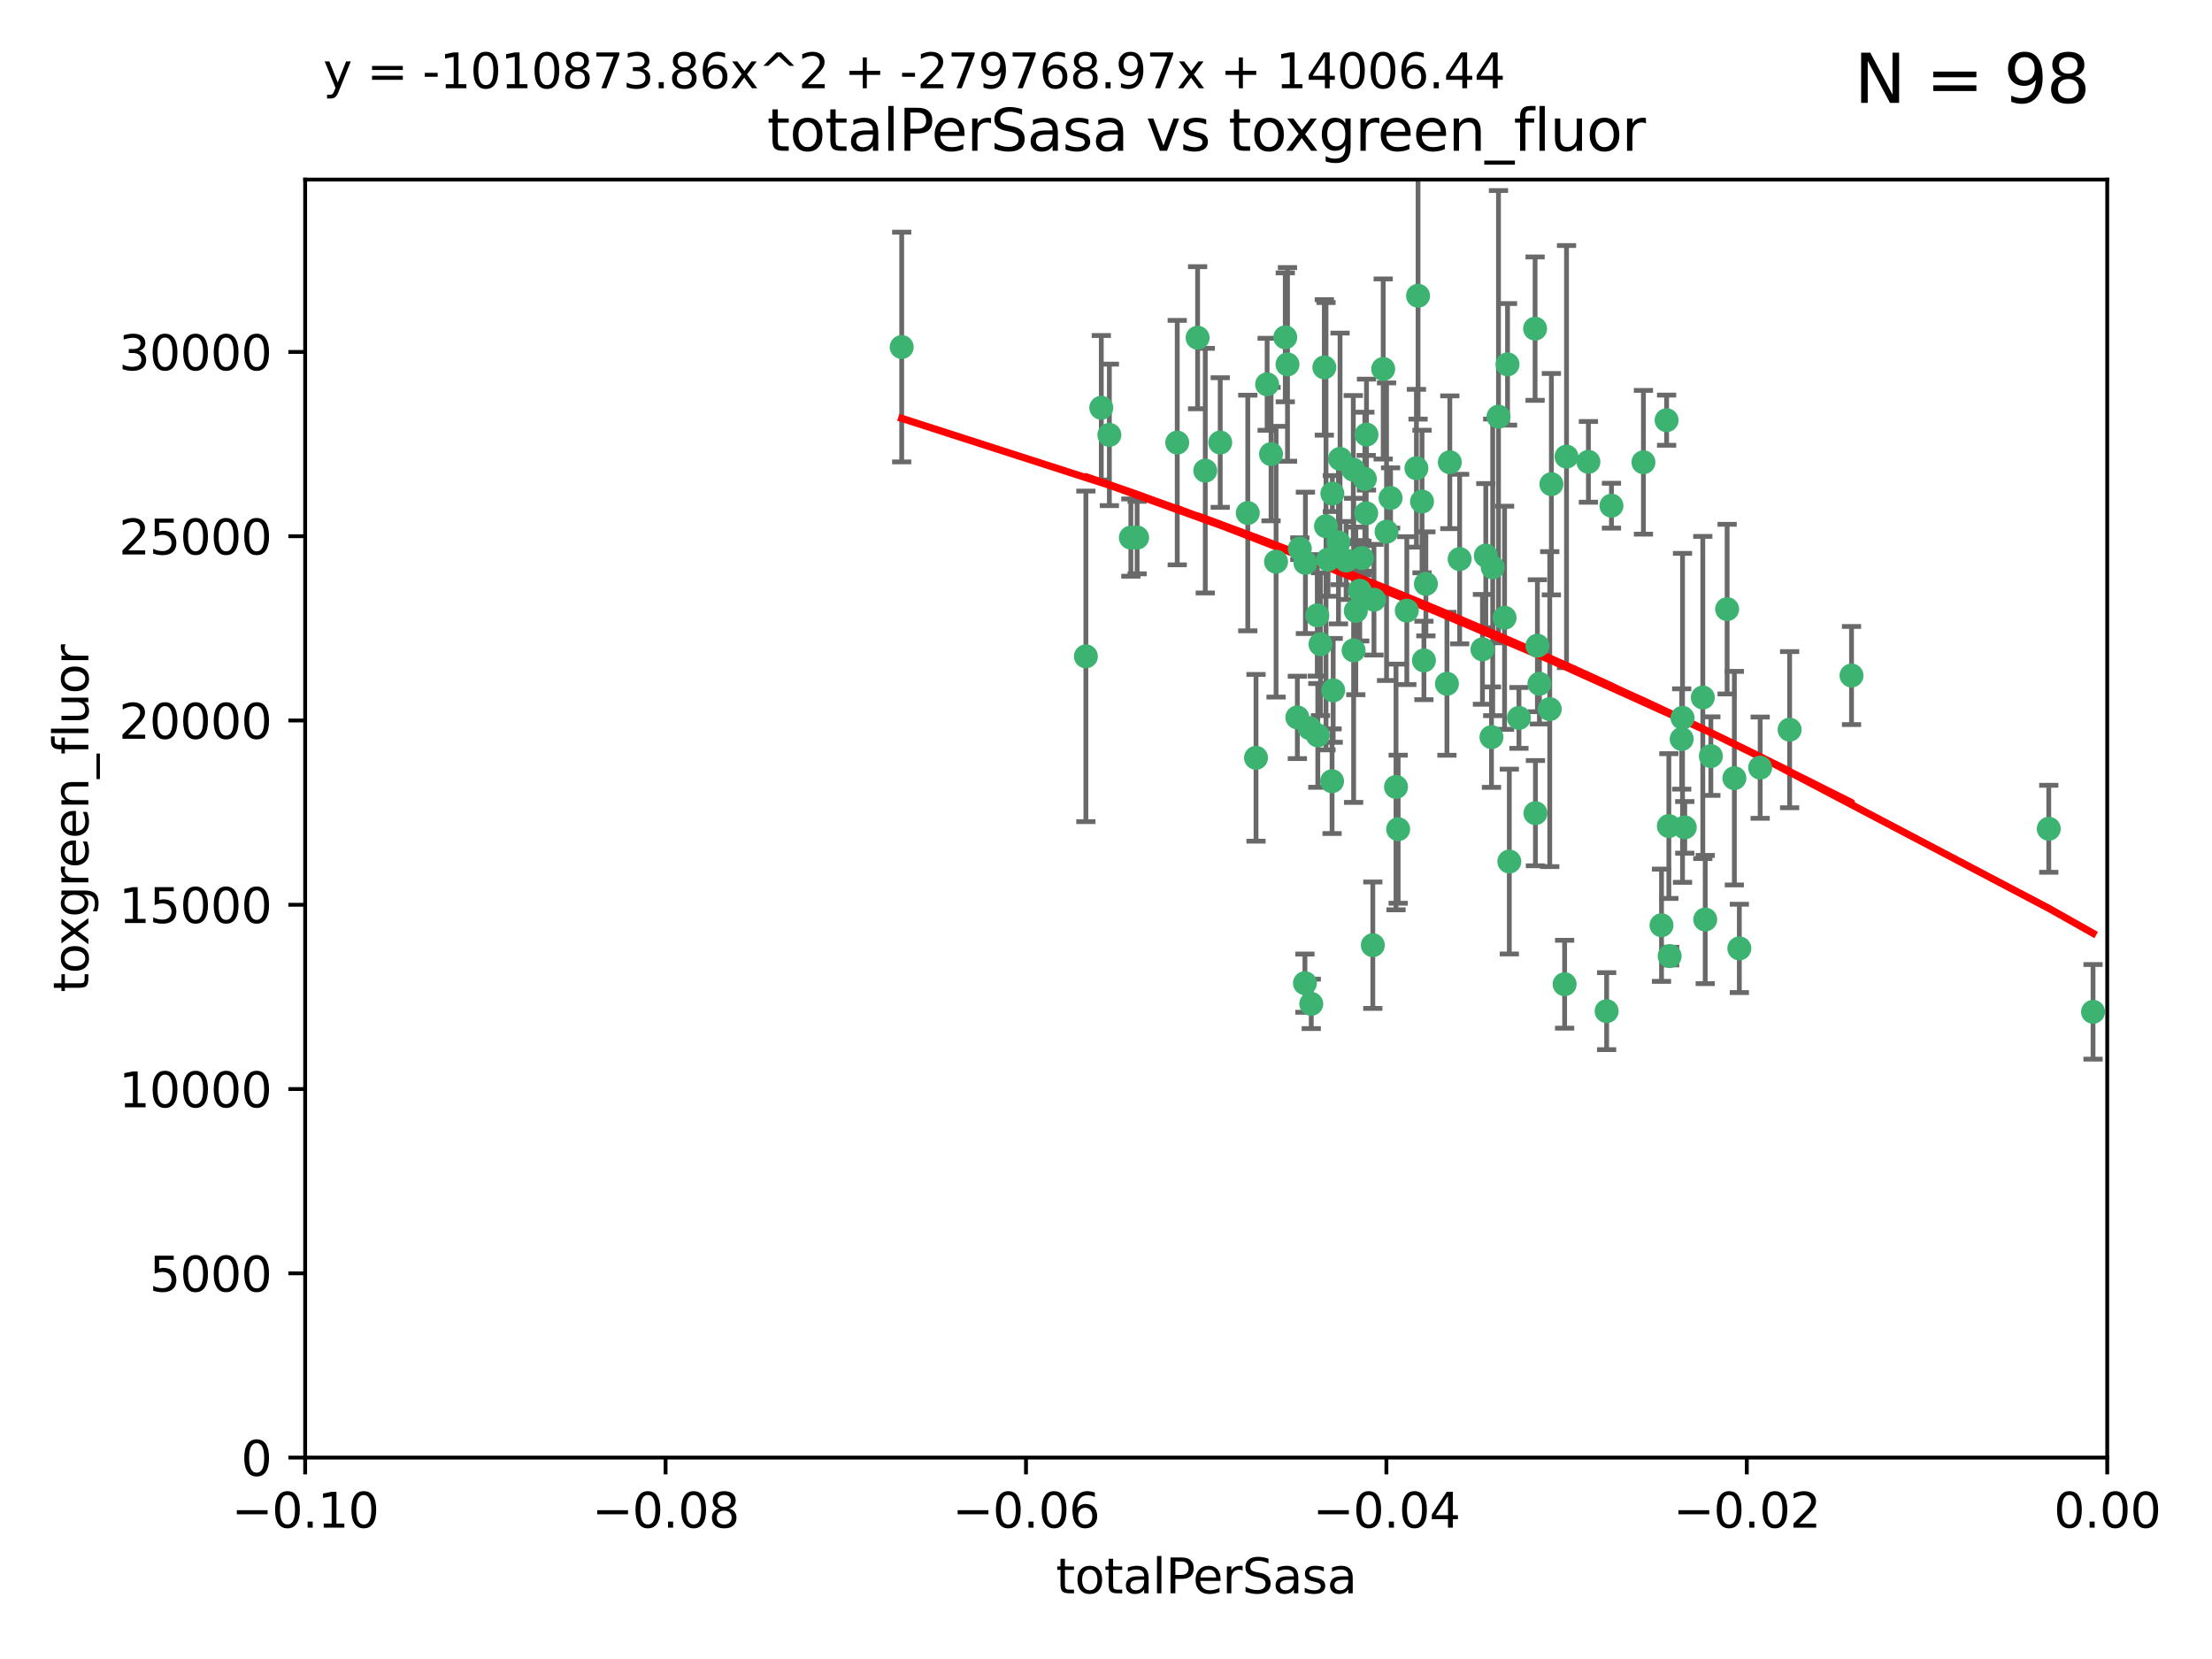 <?xml version="1.0" encoding="utf-8" standalone="no"?>
<!DOCTYPE svg PUBLIC "-//W3C//DTD SVG 1.1//EN"
  "http://www.w3.org/Graphics/SVG/1.1/DTD/svg11.dtd">
<svg xmlns:xlink="http://www.w3.org/1999/xlink" width="460.8pt" height="345.6pt" viewBox="0 0 460.8 345.6" xmlns="http://www.w3.org/2000/svg" version="1.1">
 <defs>
  <style type="text/css">*{stroke-linejoin: round; stroke-linecap: butt}</style>
 </defs>
 <g id="figure_1">
  <g id="patch_1">
   <path d="M 0 345.6 
L 460.8 345.6 
L 460.8 0 
L 0 0 
z
" style="fill: #ffffff"/>
  </g>
  <g id="axes_1">
   <g id="patch_2">
    <path d="M 63.571 303.64 
L 438.975 303.64 
L 438.975 37.411 
L 63.571 37.411 
z
" style="fill: #ffffff"/>
   </g>
   <g id="PathCollection_1">
    <defs>
     <path id="m7d9fccfbd9" d="M 0 1.118 
C 0.297 1.118 0.581 1 0.791 0.791 
C 1 0.581 1.118 0.297 1.118 0 
C 1.118 -0.297 1 -0.581 0.791 -0.791 
C 0.581 -1 0.297 -1.118 0 -1.118 
C -0.297 -1.118 -0.581 -1 -0.791 -0.791 
C -1 -0.581 -1.118 -0.297 -1.118 0 
C -1.118 0.297 -1 0.581 -0.791 0.791 
C -0.581 1 -0.297 1.118 0 1.118 
z
" style="stroke: #3cb371"/>
    </defs>
    <g clip-path="url(#p5d30215b23)">
     <use xlink:href="#m7d9fccfbd9" x="187.841" y="72.294" style="fill: #3cb371; stroke: #3cb371"/>
     <use xlink:href="#m7d9fccfbd9" x="235.58" y="111.988" style="fill: #3cb371; stroke: #3cb371"/>
     <use xlink:href="#m7d9fccfbd9" x="226.209" y="136.733" style="fill: #3cb371; stroke: #3cb371"/>
     <use xlink:href="#m7d9fccfbd9" x="268.211" y="75.908" style="fill: #3cb371; stroke: #3cb371"/>
     <use xlink:href="#m7d9fccfbd9" x="231.102" y="90.592" style="fill: #3cb371; stroke: #3cb371"/>
     <use xlink:href="#m7d9fccfbd9" x="254.195" y="92.187" style="fill: #3cb371; stroke: #3cb371"/>
     <use xlink:href="#m7d9fccfbd9" x="251.08" y="98.046" style="fill: #3cb371; stroke: #3cb371"/>
     <use xlink:href="#m7d9fccfbd9" x="275.085" y="134.2" style="fill: #3cb371; stroke: #3cb371"/>
     <use xlink:href="#m7d9fccfbd9" x="236.883" y="111.99" style="fill: #3cb371; stroke: #3cb371"/>
     <use xlink:href="#m7d9fccfbd9" x="229.42" y="84.946" style="fill: #3cb371; stroke: #3cb371"/>
     <use xlink:href="#m7d9fccfbd9" x="263.965" y="80.055" style="fill: #3cb371; stroke: #3cb371"/>
     <use xlink:href="#m7d9fccfbd9" x="274.414" y="128.194" style="fill: #3cb371; stroke: #3cb371"/>
     <use xlink:href="#m7d9fccfbd9" x="275.882" y="76.534" style="fill: #3cb371; stroke: #3cb371"/>
     <use xlink:href="#m7d9fccfbd9" x="281.916" y="97.835" style="fill: #3cb371; stroke: #3cb371"/>
     <use xlink:href="#m7d9fccfbd9" x="249.484" y="70.355" style="fill: #3cb371; stroke: #3cb371"/>
     <use xlink:href="#m7d9fccfbd9" x="261.652" y="157.866" style="fill: #3cb371; stroke: #3cb371"/>
     <use xlink:href="#m7d9fccfbd9" x="270.262" y="149.45" style="fill: #3cb371; stroke: #3cb371"/>
     <use xlink:href="#m7d9fccfbd9" x="276.23" y="109.622" style="fill: #3cb371; stroke: #3cb371"/>
     <use xlink:href="#m7d9fccfbd9" x="276.649" y="116.577" style="fill: #3cb371; stroke: #3cb371"/>
     <use xlink:href="#m7d9fccfbd9" x="284.327" y="99.763" style="fill: #3cb371; stroke: #3cb371"/>
     <use xlink:href="#m7d9fccfbd9" x="278.828" y="112.982" style="fill: #3cb371; stroke: #3cb371"/>
     <use xlink:href="#m7d9fccfbd9" x="284.603" y="106.925" style="fill: #3cb371; stroke: #3cb371"/>
     <use xlink:href="#m7d9fccfbd9" x="267.746" y="70.271" style="fill: #3cb371; stroke: #3cb371"/>
     <use xlink:href="#m7d9fccfbd9" x="283.714" y="116.252" style="fill: #3cb371; stroke: #3cb371"/>
     <use xlink:href="#m7d9fccfbd9" x="245.241" y="92.203" style="fill: #3cb371; stroke: #3cb371"/>
     <use xlink:href="#m7d9fccfbd9" x="295.068" y="97.545" style="fill: #3cb371; stroke: #3cb371"/>
     <use xlink:href="#m7d9fccfbd9" x="283.258" y="123.063" style="fill: #3cb371; stroke: #3cb371"/>
     <use xlink:href="#m7d9fccfbd9" x="282.441" y="127.26" style="fill: #3cb371; stroke: #3cb371"/>
     <use xlink:href="#m7d9fccfbd9" x="272.826" y="151.693" style="fill: #3cb371; stroke: #3cb371"/>
     <use xlink:href="#m7d9fccfbd9" x="290.815" y="163.936" style="fill: #3cb371; stroke: #3cb371"/>
     <use xlink:href="#m7d9fccfbd9" x="296.232" y="104.476" style="fill: #3cb371; stroke: #3cb371"/>
     <use xlink:href="#m7d9fccfbd9" x="288.842" y="110.762" style="fill: #3cb371; stroke: #3cb371"/>
     <use xlink:href="#m7d9fccfbd9" x="281.985" y="135.482" style="fill: #3cb371; stroke: #3cb371"/>
     <use xlink:href="#m7d9fccfbd9" x="277.728" y="143.815" style="fill: #3cb371; stroke: #3cb371"/>
     <use xlink:href="#m7d9fccfbd9" x="289.681" y="103.738" style="fill: #3cb371; stroke: #3cb371"/>
     <use xlink:href="#m7d9fccfbd9" x="280.418" y="116.762" style="fill: #3cb371; stroke: #3cb371"/>
     <use xlink:href="#m7d9fccfbd9" x="288.148" y="76.865" style="fill: #3cb371; stroke: #3cb371"/>
     <use xlink:href="#m7d9fccfbd9" x="297.039" y="121.631" style="fill: #3cb371; stroke: #3cb371"/>
     <use xlink:href="#m7d9fccfbd9" x="295.409" y="61.614" style="fill: #3cb371; stroke: #3cb371"/>
     <use xlink:href="#m7d9fccfbd9" x="302.023" y="96.299" style="fill: #3cb371; stroke: #3cb371"/>
     <use xlink:href="#m7d9fccfbd9" x="310.702" y="153.559" style="fill: #3cb371; stroke: #3cb371"/>
     <use xlink:href="#m7d9fccfbd9" x="277.556" y="102.821" style="fill: #3cb371; stroke: #3cb371"/>
     <use xlink:href="#m7d9fccfbd9" x="264.783" y="94.6" style="fill: #3cb371; stroke: #3cb371"/>
     <use xlink:href="#m7d9fccfbd9" x="277.493" y="162.741" style="fill: #3cb371; stroke: #3cb371"/>
     <use xlink:href="#m7d9fccfbd9" x="279.158" y="95.593" style="fill: #3cb371; stroke: #3cb371"/>
     <use xlink:href="#m7d9fccfbd9" x="271.942" y="117.254" style="fill: #3cb371; stroke: #3cb371"/>
     <use xlink:href="#m7d9fccfbd9" x="273.159" y="209.121" style="fill: #3cb371; stroke: #3cb371"/>
     <use xlink:href="#m7d9fccfbd9" x="335.696" y="105.344" style="fill: #3cb371; stroke: #3cb371"/>
     <use xlink:href="#m7d9fccfbd9" x="293.065" y="127.204" style="fill: #3cb371; stroke: #3cb371"/>
     <use xlink:href="#m7d9fccfbd9" x="319.789" y="68.463" style="fill: #3cb371; stroke: #3cb371"/>
     <use xlink:href="#m7d9fccfbd9" x="314.046" y="75.9" style="fill: #3cb371; stroke: #3cb371"/>
     <use xlink:href="#m7d9fccfbd9" x="274.522" y="153.201" style="fill: #3cb371; stroke: #3cb371"/>
     <use xlink:href="#m7d9fccfbd9" x="271.842" y="204.811" style="fill: #3cb371; stroke: #3cb371"/>
     <use xlink:href="#m7d9fccfbd9" x="285.983" y="196.901" style="fill: #3cb371; stroke: #3cb371"/>
     <use xlink:href="#m7d9fccfbd9" x="291.26" y="172.74" style="fill: #3cb371; stroke: #3cb371"/>
     <use xlink:href="#m7d9fccfbd9" x="265.828" y="117.014" style="fill: #3cb371; stroke: #3cb371"/>
     <use xlink:href="#m7d9fccfbd9" x="296.63" y="137.58" style="fill: #3cb371; stroke: #3cb371"/>
     <use xlink:href="#m7d9fccfbd9" x="301.422" y="142.442" style="fill: #3cb371; stroke: #3cb371"/>
     <use xlink:href="#m7d9fccfbd9" x="270.774" y="114.302" style="fill: #3cb371; stroke: #3cb371"/>
     <use xlink:href="#m7d9fccfbd9" x="284.666" y="90.534" style="fill: #3cb371; stroke: #3cb371"/>
     <use xlink:href="#m7d9fccfbd9" x="309.521" y="115.749" style="fill: #3cb371; stroke: #3cb371"/>
     <use xlink:href="#m7d9fccfbd9" x="316.423" y="149.553" style="fill: #3cb371; stroke: #3cb371"/>
     <use xlink:href="#m7d9fccfbd9" x="286.223" y="124.926" style="fill: #3cb371; stroke: #3cb371"/>
     <use xlink:href="#m7d9fccfbd9" x="323.182" y="100.862" style="fill: #3cb371; stroke: #3cb371"/>
     <use xlink:href="#m7d9fccfbd9" x="259.935" y="106.867" style="fill: #3cb371; stroke: #3cb371"/>
     <use xlink:href="#m7d9fccfbd9" x="310.958" y="118.19" style="fill: #3cb371; stroke: #3cb371"/>
     <use xlink:href="#m7d9fccfbd9" x="320.689" y="142.44" style="fill: #3cb371; stroke: #3cb371"/>
     <use xlink:href="#m7d9fccfbd9" x="320.27" y="134.514" style="fill: #3cb371; stroke: #3cb371"/>
     <use xlink:href="#m7d9fccfbd9" x="308.822" y="135.269" style="fill: #3cb371; stroke: #3cb371"/>
     <use xlink:href="#m7d9fccfbd9" x="312.163" y="86.8" style="fill: #3cb371; stroke: #3cb371"/>
     <use xlink:href="#m7d9fccfbd9" x="346.123" y="192.743" style="fill: #3cb371; stroke: #3cb371"/>
     <use xlink:href="#m7d9fccfbd9" x="342.358" y="96.298" style="fill: #3cb371; stroke: #3cb371"/>
     <use xlink:href="#m7d9fccfbd9" x="313.43" y="128.689" style="fill: #3cb371; stroke: #3cb371"/>
     <use xlink:href="#m7d9fccfbd9" x="322.84" y="147.723" style="fill: #3cb371; stroke: #3cb371"/>
     <use xlink:href="#m7d9fccfbd9" x="347.819" y="199.17" style="fill: #3cb371; stroke: #3cb371"/>
     <use xlink:href="#m7d9fccfbd9" x="326.335" y="95.121" style="fill: #3cb371; stroke: #3cb371"/>
     <use xlink:href="#m7d9fccfbd9" x="330.894" y="96.211" style="fill: #3cb371; stroke: #3cb371"/>
     <use xlink:href="#m7d9fccfbd9" x="350.5" y="149.542" style="fill: #3cb371; stroke: #3cb371"/>
     <use xlink:href="#m7d9fccfbd9" x="314.42" y="179.478" style="fill: #3cb371; stroke: #3cb371"/>
     <use xlink:href="#m7d9fccfbd9" x="334.691" y="210.642" style="fill: #3cb371; stroke: #3cb371"/>
     <use xlink:href="#m7d9fccfbd9" x="319.86" y="169.397" style="fill: #3cb371; stroke: #3cb371"/>
     <use xlink:href="#m7d9fccfbd9" x="325.941" y="205.029" style="fill: #3cb371; stroke: #3cb371"/>
     <use xlink:href="#m7d9fccfbd9" x="350.329" y="153.944" style="fill: #3cb371; stroke: #3cb371"/>
     <use xlink:href="#m7d9fccfbd9" x="347.183" y="87.531" style="fill: #3cb371; stroke: #3cb371"/>
     <use xlink:href="#m7d9fccfbd9" x="356.402" y="157.513" style="fill: #3cb371; stroke: #3cb371"/>
     <use xlink:href="#m7d9fccfbd9" x="304.073" y="116.464" style="fill: #3cb371; stroke: #3cb371"/>
     <use xlink:href="#m7d9fccfbd9" x="347.654" y="172.082" style="fill: #3cb371; stroke: #3cb371"/>
     <use xlink:href="#m7d9fccfbd9" x="350.965" y="172.356" style="fill: #3cb371; stroke: #3cb371"/>
     <use xlink:href="#m7d9fccfbd9" x="355.23" y="191.554" style="fill: #3cb371; stroke: #3cb371"/>
     <use xlink:href="#m7d9fccfbd9" x="372.811" y="152.004" style="fill: #3cb371; stroke: #3cb371"/>
     <use xlink:href="#m7d9fccfbd9" x="359.792" y="126.892" style="fill: #3cb371; stroke: #3cb371"/>
     <use xlink:href="#m7d9fccfbd9" x="354.724" y="145.3" style="fill: #3cb371; stroke: #3cb371"/>
     <use xlink:href="#m7d9fccfbd9" x="361.301" y="162.105" style="fill: #3cb371; stroke: #3cb371"/>
     <use xlink:href="#m7d9fccfbd9" x="385.708" y="140.722" style="fill: #3cb371; stroke: #3cb371"/>
     <use xlink:href="#m7d9fccfbd9" x="362.337" y="197.571" style="fill: #3cb371; stroke: #3cb371"/>
     <use xlink:href="#m7d9fccfbd9" x="366.674" y="159.917" style="fill: #3cb371; stroke: #3cb371"/>
     <use xlink:href="#m7d9fccfbd9" x="426.795" y="172.649" style="fill: #3cb371; stroke: #3cb371"/>
     <use xlink:href="#m7d9fccfbd9" x="436.019" y="210.779" style="fill: #3cb371; stroke: #3cb371"/>
    </g>
   </g>
   <g id="matplotlib.axis_1">
    <g id="xtick_1">
     <g id="line2d_1">
      <defs>
       <path id="mb6276131e4" d="M 0 0 
L 0 3.5 
" style="stroke: #000000; stroke-width: 0.8"/>
      </defs>
      <g>
       <use xlink:href="#mb6276131e4" x="63.571" y="303.64" style="stroke: #000000; stroke-width: 0.8"/>
      </g>
     </g>
     <g id="text_1">
      <!-- −0.10 -->
      <g transform="translate(48.249 318.238)scale(0.1 -0.1)">
       <defs>
        <path id="DejaVuSans-2212" d="M 678 2272 
L 4684 2272 
L 4684 1741 
L 678 1741 
L 678 2272 
z
" transform="scale(0.016)"/>
        <path id="DejaVuSans-30" d="M 2034 4250 
Q 1547 4250 1301 3770 
Q 1056 3291 1056 2328 
Q 1056 1369 1301 889 
Q 1547 409 2034 409 
Q 2525 409 2770 889 
Q 3016 1369 3016 2328 
Q 3016 3291 2770 3770 
Q 2525 4250 2034 4250 
z
M 2034 4750 
Q 2819 4750 3233 4129 
Q 3647 3509 3647 2328 
Q 3647 1150 3233 529 
Q 2819 -91 2034 -91 
Q 1250 -91 836 529 
Q 422 1150 422 2328 
Q 422 3509 836 4129 
Q 1250 4750 2034 4750 
z
" transform="scale(0.016)"/>
        <path id="DejaVuSans-2e" d="M 684 794 
L 1344 794 
L 1344 0 
L 684 0 
L 684 794 
z
" transform="scale(0.016)"/>
        <path id="DejaVuSans-31" d="M 794 531 
L 1825 531 
L 1825 4091 
L 703 3866 
L 703 4441 
L 1819 4666 
L 2450 4666 
L 2450 531 
L 3481 531 
L 3481 0 
L 794 0 
L 794 531 
z
" transform="scale(0.016)"/>
       </defs>
       <use xlink:href="#DejaVuSans-2212"/>
       <use xlink:href="#DejaVuSans-30" x="83.789"/>
       <use xlink:href="#DejaVuSans-2e" x="147.412"/>
       <use xlink:href="#DejaVuSans-31" x="179.199"/>
       <use xlink:href="#DejaVuSans-30" x="242.822"/>
      </g>
     </g>
    </g>
    <g id="xtick_2">
     <g id="line2d_2">
      <g>
       <use xlink:href="#mb6276131e4" x="138.652" y="303.64" style="stroke: #000000; stroke-width: 0.8"/>
      </g>
     </g>
     <g id="text_2">
      <!-- −0.08 -->
      <g transform="translate(123.329 318.238)scale(0.1 -0.1)">
       <defs>
        <path id="DejaVuSans-38" d="M 2034 2216 
Q 1584 2216 1326 1975 
Q 1069 1734 1069 1313 
Q 1069 891 1326 650 
Q 1584 409 2034 409 
Q 2484 409 2743 651 
Q 3003 894 3003 1313 
Q 3003 1734 2745 1975 
Q 2488 2216 2034 2216 
z
M 1403 2484 
Q 997 2584 770 2862 
Q 544 3141 544 3541 
Q 544 4100 942 4425 
Q 1341 4750 2034 4750 
Q 2731 4750 3128 4425 
Q 3525 4100 3525 3541 
Q 3525 3141 3298 2862 
Q 3072 2584 2669 2484 
Q 3125 2378 3379 2068 
Q 3634 1759 3634 1313 
Q 3634 634 3220 271 
Q 2806 -91 2034 -91 
Q 1263 -91 848 271 
Q 434 634 434 1313 
Q 434 1759 690 2068 
Q 947 2378 1403 2484 
z
M 1172 3481 
Q 1172 3119 1398 2916 
Q 1625 2713 2034 2713 
Q 2441 2713 2670 2916 
Q 2900 3119 2900 3481 
Q 2900 3844 2670 4047 
Q 2441 4250 2034 4250 
Q 1625 4250 1398 4047 
Q 1172 3844 1172 3481 
z
" transform="scale(0.016)"/>
       </defs>
       <use xlink:href="#DejaVuSans-2212"/>
       <use xlink:href="#DejaVuSans-30" x="83.789"/>
       <use xlink:href="#DejaVuSans-2e" x="147.412"/>
       <use xlink:href="#DejaVuSans-30" x="179.199"/>
       <use xlink:href="#DejaVuSans-38" x="242.822"/>
      </g>
     </g>
    </g>
    <g id="xtick_3">
     <g id="line2d_3">
      <g>
       <use xlink:href="#mb6276131e4" x="213.733" y="303.64" style="stroke: #000000; stroke-width: 0.8"/>
      </g>
     </g>
     <g id="text_3">
      <!-- −0.06 -->
      <g transform="translate(198.41 318.238)scale(0.1 -0.1)">
       <defs>
        <path id="DejaVuSans-36" d="M 2113 2584 
Q 1688 2584 1439 2293 
Q 1191 2003 1191 1497 
Q 1191 994 1439 701 
Q 1688 409 2113 409 
Q 2538 409 2786 701 
Q 3034 994 3034 1497 
Q 3034 2003 2786 2293 
Q 2538 2584 2113 2584 
z
M 3366 4563 
L 3366 3988 
Q 3128 4100 2886 4159 
Q 2644 4219 2406 4219 
Q 1781 4219 1451 3797 
Q 1122 3375 1075 2522 
Q 1259 2794 1537 2939 
Q 1816 3084 2150 3084 
Q 2853 3084 3261 2657 
Q 3669 2231 3669 1497 
Q 3669 778 3244 343 
Q 2819 -91 2113 -91 
Q 1303 -91 875 529 
Q 447 1150 447 2328 
Q 447 3434 972 4092 
Q 1497 4750 2381 4750 
Q 2619 4750 2861 4703 
Q 3103 4656 3366 4563 
z
" transform="scale(0.016)"/>
       </defs>
       <use xlink:href="#DejaVuSans-2212"/>
       <use xlink:href="#DejaVuSans-30" x="83.789"/>
       <use xlink:href="#DejaVuSans-2e" x="147.412"/>
       <use xlink:href="#DejaVuSans-30" x="179.199"/>
       <use xlink:href="#DejaVuSans-36" x="242.822"/>
      </g>
     </g>
    </g>
    <g id="xtick_4">
     <g id="line2d_4">
      <g>
       <use xlink:href="#mb6276131e4" x="288.813" y="303.64" style="stroke: #000000; stroke-width: 0.8"/>
      </g>
     </g>
     <g id="text_4">
      <!-- −0.04 -->
      <g transform="translate(273.491 318.238)scale(0.1 -0.1)">
       <defs>
        <path id="DejaVuSans-34" d="M 2419 4116 
L 825 1625 
L 2419 1625 
L 2419 4116 
z
M 2253 4666 
L 3047 4666 
L 3047 1625 
L 3713 1625 
L 3713 1100 
L 3047 1100 
L 3047 0 
L 2419 0 
L 2419 1100 
L 313 1100 
L 313 1709 
L 2253 4666 
z
" transform="scale(0.016)"/>
       </defs>
       <use xlink:href="#DejaVuSans-2212"/>
       <use xlink:href="#DejaVuSans-30" x="83.789"/>
       <use xlink:href="#DejaVuSans-2e" x="147.412"/>
       <use xlink:href="#DejaVuSans-30" x="179.199"/>
       <use xlink:href="#DejaVuSans-34" x="242.822"/>
      </g>
     </g>
    </g>
    <g id="xtick_5">
     <g id="line2d_5">
      <g>
       <use xlink:href="#mb6276131e4" x="363.894" y="303.64" style="stroke: #000000; stroke-width: 0.8"/>
      </g>
     </g>
     <g id="text_5">
      <!-- −0.02 -->
      <g transform="translate(348.572 318.238)scale(0.1 -0.1)">
       <defs>
        <path id="DejaVuSans-32" d="M 1228 531 
L 3431 531 
L 3431 0 
L 469 0 
L 469 531 
Q 828 903 1448 1529 
Q 2069 2156 2228 2338 
Q 2531 2678 2651 2914 
Q 2772 3150 2772 3378 
Q 2772 3750 2511 3984 
Q 2250 4219 1831 4219 
Q 1534 4219 1204 4116 
Q 875 4013 500 3803 
L 500 4441 
Q 881 4594 1212 4672 
Q 1544 4750 1819 4750 
Q 2544 4750 2975 4387 
Q 3406 4025 3406 3419 
Q 3406 3131 3298 2873 
Q 3191 2616 2906 2266 
Q 2828 2175 2409 1742 
Q 1991 1309 1228 531 
z
" transform="scale(0.016)"/>
       </defs>
       <use xlink:href="#DejaVuSans-2212"/>
       <use xlink:href="#DejaVuSans-30" x="83.789"/>
       <use xlink:href="#DejaVuSans-2e" x="147.412"/>
       <use xlink:href="#DejaVuSans-30" x="179.199"/>
       <use xlink:href="#DejaVuSans-32" x="242.822"/>
      </g>
     </g>
    </g>
    <g id="xtick_6">
     <g id="line2d_6">
      <g>
       <use xlink:href="#mb6276131e4" x="438.975" y="303.64" style="stroke: #000000; stroke-width: 0.8"/>
      </g>
     </g>
     <g id="text_6">
      <!-- 0.00 -->
      <g transform="translate(427.842 318.238)scale(0.1 -0.1)">
       <use xlink:href="#DejaVuSans-30"/>
       <use xlink:href="#DejaVuSans-2e" x="63.623"/>
       <use xlink:href="#DejaVuSans-30" x="95.41"/>
       <use xlink:href="#DejaVuSans-30" x="159.033"/>
      </g>
     </g>
    </g>
    <g id="text_7">
     <!-- totalPerSasa -->
     <g transform="translate(219.968 331.917)scale(0.1 -0.1)">
      <defs>
       <path id="DejaVuSans-74" d="M 1172 4494 
L 1172 3500 
L 2356 3500 
L 2356 3053 
L 1172 3053 
L 1172 1153 
Q 1172 725 1289 603 
Q 1406 481 1766 481 
L 2356 481 
L 2356 0 
L 1766 0 
Q 1100 0 847 248 
Q 594 497 594 1153 
L 594 3053 
L 172 3053 
L 172 3500 
L 594 3500 
L 594 4494 
L 1172 4494 
z
" transform="scale(0.016)"/>
       <path id="DejaVuSans-6f" d="M 1959 3097 
Q 1497 3097 1228 2736 
Q 959 2375 959 1747 
Q 959 1119 1226 758 
Q 1494 397 1959 397 
Q 2419 397 2687 759 
Q 2956 1122 2956 1747 
Q 2956 2369 2687 2733 
Q 2419 3097 1959 3097 
z
M 1959 3584 
Q 2709 3584 3137 3096 
Q 3566 2609 3566 1747 
Q 3566 888 3137 398 
Q 2709 -91 1959 -91 
Q 1206 -91 779 398 
Q 353 888 353 1747 
Q 353 2609 779 3096 
Q 1206 3584 1959 3584 
z
" transform="scale(0.016)"/>
       <path id="DejaVuSans-61" d="M 2194 1759 
Q 1497 1759 1228 1600 
Q 959 1441 959 1056 
Q 959 750 1161 570 
Q 1363 391 1709 391 
Q 2188 391 2477 730 
Q 2766 1069 2766 1631 
L 2766 1759 
L 2194 1759 
z
M 3341 1997 
L 3341 0 
L 2766 0 
L 2766 531 
Q 2569 213 2275 61 
Q 1981 -91 1556 -91 
Q 1019 -91 701 211 
Q 384 513 384 1019 
Q 384 1609 779 1909 
Q 1175 2209 1959 2209 
L 2766 2209 
L 2766 2266 
Q 2766 2663 2505 2880 
Q 2244 3097 1772 3097 
Q 1472 3097 1187 3025 
Q 903 2953 641 2809 
L 641 3341 
Q 956 3463 1253 3523 
Q 1550 3584 1831 3584 
Q 2591 3584 2966 3190 
Q 3341 2797 3341 1997 
z
" transform="scale(0.016)"/>
       <path id="DejaVuSans-6c" d="M 603 4863 
L 1178 4863 
L 1178 0 
L 603 0 
L 603 4863 
z
" transform="scale(0.016)"/>
       <path id="DejaVuSans-50" d="M 1259 4147 
L 1259 2394 
L 2053 2394 
Q 2494 2394 2734 2622 
Q 2975 2850 2975 3272 
Q 2975 3691 2734 3919 
Q 2494 4147 2053 4147 
L 1259 4147 
z
M 628 4666 
L 2053 4666 
Q 2838 4666 3239 4311 
Q 3641 3956 3641 3272 
Q 3641 2581 3239 2228 
Q 2838 1875 2053 1875 
L 1259 1875 
L 1259 0 
L 628 0 
L 628 4666 
z
" transform="scale(0.016)"/>
       <path id="DejaVuSans-65" d="M 3597 1894 
L 3597 1613 
L 953 1613 
Q 991 1019 1311 708 
Q 1631 397 2203 397 
Q 2534 397 2845 478 
Q 3156 559 3463 722 
L 3463 178 
Q 3153 47 2828 -22 
Q 2503 -91 2169 -91 
Q 1331 -91 842 396 
Q 353 884 353 1716 
Q 353 2575 817 3079 
Q 1281 3584 2069 3584 
Q 2775 3584 3186 3129 
Q 3597 2675 3597 1894 
z
M 3022 2063 
Q 3016 2534 2758 2815 
Q 2500 3097 2075 3097 
Q 1594 3097 1305 2825 
Q 1016 2553 972 2059 
L 3022 2063 
z
" transform="scale(0.016)"/>
       <path id="DejaVuSans-72" d="M 2631 2963 
Q 2534 3019 2420 3045 
Q 2306 3072 2169 3072 
Q 1681 3072 1420 2755 
Q 1159 2438 1159 1844 
L 1159 0 
L 581 0 
L 581 3500 
L 1159 3500 
L 1159 2956 
Q 1341 3275 1631 3429 
Q 1922 3584 2338 3584 
Q 2397 3584 2469 3576 
Q 2541 3569 2628 3553 
L 2631 2963 
z
" transform="scale(0.016)"/>
       <path id="DejaVuSans-53" d="M 3425 4513 
L 3425 3897 
Q 3066 4069 2747 4153 
Q 2428 4238 2131 4238 
Q 1616 4238 1336 4038 
Q 1056 3838 1056 3469 
Q 1056 3159 1242 3001 
Q 1428 2844 1947 2747 
L 2328 2669 
Q 3034 2534 3370 2195 
Q 3706 1856 3706 1288 
Q 3706 609 3251 259 
Q 2797 -91 1919 -91 
Q 1588 -91 1214 -16 
Q 841 59 441 206 
L 441 856 
Q 825 641 1194 531 
Q 1563 422 1919 422 
Q 2459 422 2753 634 
Q 3047 847 3047 1241 
Q 3047 1584 2836 1778 
Q 2625 1972 2144 2069 
L 1759 2144 
Q 1053 2284 737 2584 
Q 422 2884 422 3419 
Q 422 4038 858 4394 
Q 1294 4750 2059 4750 
Q 2388 4750 2728 4690 
Q 3069 4631 3425 4513 
z
" transform="scale(0.016)"/>
       <path id="DejaVuSans-73" d="M 2834 3397 
L 2834 2853 
Q 2591 2978 2328 3040 
Q 2066 3103 1784 3103 
Q 1356 3103 1142 2972 
Q 928 2841 928 2578 
Q 928 2378 1081 2264 
Q 1234 2150 1697 2047 
L 1894 2003 
Q 2506 1872 2764 1633 
Q 3022 1394 3022 966 
Q 3022 478 2636 193 
Q 2250 -91 1575 -91 
Q 1294 -91 989 -36 
Q 684 19 347 128 
L 347 722 
Q 666 556 975 473 
Q 1284 391 1588 391 
Q 1994 391 2212 530 
Q 2431 669 2431 922 
Q 2431 1156 2273 1281 
Q 2116 1406 1581 1522 
L 1381 1569 
Q 847 1681 609 1914 
Q 372 2147 372 2553 
Q 372 3047 722 3315 
Q 1072 3584 1716 3584 
Q 2034 3584 2315 3537 
Q 2597 3491 2834 3397 
z
" transform="scale(0.016)"/>
      </defs>
      <use xlink:href="#DejaVuSans-74"/>
      <use xlink:href="#DejaVuSans-6f" x="39.209"/>
      <use xlink:href="#DejaVuSans-74" x="100.391"/>
      <use xlink:href="#DejaVuSans-61" x="139.6"/>
      <use xlink:href="#DejaVuSans-6c" x="200.879"/>
      <use xlink:href="#DejaVuSans-50" x="228.662"/>
      <use xlink:href="#DejaVuSans-65" x="285.34"/>
      <use xlink:href="#DejaVuSans-72" x="346.863"/>
      <use xlink:href="#DejaVuSans-53" x="387.977"/>
      <use xlink:href="#DejaVuSans-61" x="451.453"/>
      <use xlink:href="#DejaVuSans-73" x="512.732"/>
      <use xlink:href="#DejaVuSans-61" x="564.832"/>
     </g>
    </g>
   </g>
   <g id="matplotlib.axis_2">
    <g id="ytick_1">
     <g id="line2d_7">
      <defs>
       <path id="me86fb11171" d="M 0 0 
L -3.5 0 
" style="stroke: #000000; stroke-width: 0.8"/>
      </defs>
      <g>
       <use xlink:href="#me86fb11171" x="63.571" y="303.64" style="stroke: #000000; stroke-width: 0.8"/>
      </g>
     </g>
     <g id="text_8">
      <!-- 0 -->
      <g transform="translate(50.209 307.439)scale(0.1 -0.1)">
       <use xlink:href="#DejaVuSans-30"/>
      </g>
     </g>
    </g>
    <g id="ytick_2">
     <g id="line2d_8">
      <g>
       <use xlink:href="#me86fb11171" x="63.571" y="265.253" style="stroke: #000000; stroke-width: 0.8"/>
      </g>
     </g>
     <g id="text_9">
      <!-- 5000 -->
      <g transform="translate(31.121 269.052)scale(0.1 -0.1)">
       <defs>
        <path id="DejaVuSans-35" d="M 691 4666 
L 3169 4666 
L 3169 4134 
L 1269 4134 
L 1269 2991 
Q 1406 3038 1543 3061 
Q 1681 3084 1819 3084 
Q 2600 3084 3056 2656 
Q 3513 2228 3513 1497 
Q 3513 744 3044 326 
Q 2575 -91 1722 -91 
Q 1428 -91 1123 -41 
Q 819 9 494 109 
L 494 744 
Q 775 591 1075 516 
Q 1375 441 1709 441 
Q 2250 441 2565 725 
Q 2881 1009 2881 1497 
Q 2881 1984 2565 2268 
Q 2250 2553 1709 2553 
Q 1456 2553 1204 2497 
Q 953 2441 691 2322 
L 691 4666 
z
" transform="scale(0.016)"/>
       </defs>
       <use xlink:href="#DejaVuSans-35"/>
       <use xlink:href="#DejaVuSans-30" x="63.623"/>
       <use xlink:href="#DejaVuSans-30" x="127.246"/>
       <use xlink:href="#DejaVuSans-30" x="190.869"/>
      </g>
     </g>
    </g>
    <g id="ytick_3">
     <g id="line2d_9">
      <g>
       <use xlink:href="#me86fb11171" x="63.571" y="226.866" style="stroke: #000000; stroke-width: 0.8"/>
      </g>
     </g>
     <g id="text_10">
      <!-- 10000 -->
      <g transform="translate(24.759 230.665)scale(0.1 -0.1)">
       <use xlink:href="#DejaVuSans-31"/>
       <use xlink:href="#DejaVuSans-30" x="63.623"/>
       <use xlink:href="#DejaVuSans-30" x="127.246"/>
       <use xlink:href="#DejaVuSans-30" x="190.869"/>
       <use xlink:href="#DejaVuSans-30" x="254.492"/>
      </g>
     </g>
    </g>
    <g id="ytick_4">
     <g id="line2d_10">
      <g>
       <use xlink:href="#me86fb11171" x="63.571" y="188.479" style="stroke: #000000; stroke-width: 0.8"/>
      </g>
     </g>
     <g id="text_11">
      <!-- 15000 -->
      <g transform="translate(24.759 192.278)scale(0.1 -0.1)">
       <use xlink:href="#DejaVuSans-31"/>
       <use xlink:href="#DejaVuSans-35" x="63.623"/>
       <use xlink:href="#DejaVuSans-30" x="127.246"/>
       <use xlink:href="#DejaVuSans-30" x="190.869"/>
       <use xlink:href="#DejaVuSans-30" x="254.492"/>
      </g>
     </g>
    </g>
    <g id="ytick_5">
     <g id="line2d_11">
      <g>
       <use xlink:href="#me86fb11171" x="63.571" y="150.092" style="stroke: #000000; stroke-width: 0.8"/>
      </g>
     </g>
     <g id="text_12">
      <!-- 20000 -->
      <g transform="translate(24.759 153.891)scale(0.1 -0.1)">
       <use xlink:href="#DejaVuSans-32"/>
       <use xlink:href="#DejaVuSans-30" x="63.623"/>
       <use xlink:href="#DejaVuSans-30" x="127.246"/>
       <use xlink:href="#DejaVuSans-30" x="190.869"/>
       <use xlink:href="#DejaVuSans-30" x="254.492"/>
      </g>
     </g>
    </g>
    <g id="ytick_6">
     <g id="line2d_12">
      <g>
       <use xlink:href="#me86fb11171" x="63.571" y="111.705" style="stroke: #000000; stroke-width: 0.8"/>
      </g>
     </g>
     <g id="text_13">
      <!-- 25000 -->
      <g transform="translate(24.759 115.504)scale(0.1 -0.1)">
       <use xlink:href="#DejaVuSans-32"/>
       <use xlink:href="#DejaVuSans-35" x="63.623"/>
       <use xlink:href="#DejaVuSans-30" x="127.246"/>
       <use xlink:href="#DejaVuSans-30" x="190.869"/>
       <use xlink:href="#DejaVuSans-30" x="254.492"/>
      </g>
     </g>
    </g>
    <g id="ytick_7">
     <g id="line2d_13">
      <g>
       <use xlink:href="#me86fb11171" x="63.571" y="73.317" style="stroke: #000000; stroke-width: 0.8"/>
      </g>
     </g>
     <g id="text_14">
      <!-- 30000 -->
      <g transform="translate(24.759 77.117)scale(0.1 -0.1)">
       <defs>
        <path id="DejaVuSans-33" d="M 2597 2516 
Q 3050 2419 3304 2112 
Q 3559 1806 3559 1356 
Q 3559 666 3084 287 
Q 2609 -91 1734 -91 
Q 1441 -91 1130 -33 
Q 819 25 488 141 
L 488 750 
Q 750 597 1062 519 
Q 1375 441 1716 441 
Q 2309 441 2620 675 
Q 2931 909 2931 1356 
Q 2931 1769 2642 2001 
Q 2353 2234 1838 2234 
L 1294 2234 
L 1294 2753 
L 1863 2753 
Q 2328 2753 2575 2939 
Q 2822 3125 2822 3475 
Q 2822 3834 2567 4026 
Q 2313 4219 1838 4219 
Q 1578 4219 1281 4162 
Q 984 4106 628 3988 
L 628 4550 
Q 988 4650 1302 4700 
Q 1616 4750 1894 4750 
Q 2613 4750 3031 4423 
Q 3450 4097 3450 3541 
Q 3450 3153 3228 2886 
Q 3006 2619 2597 2516 
z
" transform="scale(0.016)"/>
       </defs>
       <use xlink:href="#DejaVuSans-33"/>
       <use xlink:href="#DejaVuSans-30" x="63.623"/>
       <use xlink:href="#DejaVuSans-30" x="127.246"/>
       <use xlink:href="#DejaVuSans-30" x="190.869"/>
       <use xlink:href="#DejaVuSans-30" x="254.492"/>
      </g>
     </g>
    </g>
    <g id="text_15">
     <!-- toxgreen_fluor -->
     <g transform="translate(18.401 206.72)rotate(-90)scale(0.1 -0.1)">
      <defs>
       <path id="DejaVuSans-78" d="M 3513 3500 
L 2247 1797 
L 3578 0 
L 2900 0 
L 1881 1375 
L 863 0 
L 184 0 
L 1544 1831 
L 300 3500 
L 978 3500 
L 1906 2253 
L 2834 3500 
L 3513 3500 
z
" transform="scale(0.016)"/>
       <path id="DejaVuSans-67" d="M 2906 1791 
Q 2906 2416 2648 2759 
Q 2391 3103 1925 3103 
Q 1463 3103 1205 2759 
Q 947 2416 947 1791 
Q 947 1169 1205 825 
Q 1463 481 1925 481 
Q 2391 481 2648 825 
Q 2906 1169 2906 1791 
z
M 3481 434 
Q 3481 -459 3084 -895 
Q 2688 -1331 1869 -1331 
Q 1566 -1331 1297 -1286 
Q 1028 -1241 775 -1147 
L 775 -588 
Q 1028 -725 1275 -790 
Q 1522 -856 1778 -856 
Q 2344 -856 2625 -561 
Q 2906 -266 2906 331 
L 2906 616 
Q 2728 306 2450 153 
Q 2172 0 1784 0 
Q 1141 0 747 490 
Q 353 981 353 1791 
Q 353 2603 747 3093 
Q 1141 3584 1784 3584 
Q 2172 3584 2450 3431 
Q 2728 3278 2906 2969 
L 2906 3500 
L 3481 3500 
L 3481 434 
z
" transform="scale(0.016)"/>
       <path id="DejaVuSans-6e" d="M 3513 2113 
L 3513 0 
L 2938 0 
L 2938 2094 
Q 2938 2591 2744 2837 
Q 2550 3084 2163 3084 
Q 1697 3084 1428 2787 
Q 1159 2491 1159 1978 
L 1159 0 
L 581 0 
L 581 3500 
L 1159 3500 
L 1159 2956 
Q 1366 3272 1645 3428 
Q 1925 3584 2291 3584 
Q 2894 3584 3203 3211 
Q 3513 2838 3513 2113 
z
" transform="scale(0.016)"/>
       <path id="DejaVuSans-5f" d="M 3263 -1063 
L 3263 -1509 
L -63 -1509 
L -63 -1063 
L 3263 -1063 
z
" transform="scale(0.016)"/>
       <path id="DejaVuSans-66" d="M 2375 4863 
L 2375 4384 
L 1825 4384 
Q 1516 4384 1395 4259 
Q 1275 4134 1275 3809 
L 1275 3500 
L 2222 3500 
L 2222 3053 
L 1275 3053 
L 1275 0 
L 697 0 
L 697 3053 
L 147 3053 
L 147 3500 
L 697 3500 
L 697 3744 
Q 697 4328 969 4595 
Q 1241 4863 1831 4863 
L 2375 4863 
z
" transform="scale(0.016)"/>
       <path id="DejaVuSans-75" d="M 544 1381 
L 544 3500 
L 1119 3500 
L 1119 1403 
Q 1119 906 1312 657 
Q 1506 409 1894 409 
Q 2359 409 2629 706 
Q 2900 1003 2900 1516 
L 2900 3500 
L 3475 3500 
L 3475 0 
L 2900 0 
L 2900 538 
Q 2691 219 2414 64 
Q 2138 -91 1772 -91 
Q 1169 -91 856 284 
Q 544 659 544 1381 
z
M 1991 3584 
L 1991 3584 
z
" transform="scale(0.016)"/>
      </defs>
      <use xlink:href="#DejaVuSans-74"/>
      <use xlink:href="#DejaVuSans-6f" x="39.209"/>
      <use xlink:href="#DejaVuSans-78" x="97.266"/>
      <use xlink:href="#DejaVuSans-67" x="156.445"/>
      <use xlink:href="#DejaVuSans-72" x="219.922"/>
      <use xlink:href="#DejaVuSans-65" x="258.785"/>
      <use xlink:href="#DejaVuSans-65" x="320.309"/>
      <use xlink:href="#DejaVuSans-6e" x="381.832"/>
      <use xlink:href="#DejaVuSans-5f" x="445.211"/>
      <use xlink:href="#DejaVuSans-66" x="495.211"/>
      <use xlink:href="#DejaVuSans-6c" x="530.416"/>
      <use xlink:href="#DejaVuSans-75" x="558.199"/>
      <use xlink:href="#DejaVuSans-6f" x="621.578"/>
      <use xlink:href="#DejaVuSans-72" x="682.76"/>
     </g>
    </g>
   </g>
   <g id="LineCollection_1">
    <path d="M 187.841 96.224 
L 187.841 48.364 
" clip-path="url(#p5d30215b23)" style="fill: none; stroke: #696969"/>
    <path d="M 235.58 120.037 
L 235.58 103.94 
" clip-path="url(#p5d30215b23)" style="fill: none; stroke: #696969"/>
    <path d="M 226.209 171.165 
L 226.209 102.302 
" clip-path="url(#p5d30215b23)" style="fill: none; stroke: #696969"/>
    <path d="M 268.211 96.079 
L 268.211 55.738 
" clip-path="url(#p5d30215b23)" style="fill: none; stroke: #696969"/>
    <path d="M 231.102 105.331 
L 231.102 75.853 
" clip-path="url(#p5d30215b23)" style="fill: none; stroke: #696969"/>
    <path d="M 254.195 105.69 
L 254.195 78.685 
" clip-path="url(#p5d30215b23)" style="fill: none; stroke: #696969"/>
    <path d="M 251.08 123.522 
L 251.08 72.57 
" clip-path="url(#p5d30215b23)" style="fill: none; stroke: #696969"/>
    <path d="M 275.085 149.068 
L 275.085 119.332 
" clip-path="url(#p5d30215b23)" style="fill: none; stroke: #696969"/>
    <path d="M 236.883 119.537 
L 236.883 104.443 
" clip-path="url(#p5d30215b23)" style="fill: none; stroke: #696969"/>
    <path d="M 229.42 99.998 
L 229.42 69.895 
" clip-path="url(#p5d30215b23)" style="fill: none; stroke: #696969"/>
    <path d="M 263.965 89.637 
L 263.965 70.473 
" clip-path="url(#p5d30215b23)" style="fill: none; stroke: #696969"/>
    <path d="M 274.414 140.845 
L 274.414 115.543 
" clip-path="url(#p5d30215b23)" style="fill: none; stroke: #696969"/>
    <path d="M 275.882 90.647 
L 275.882 62.421 
" clip-path="url(#p5d30215b23)" style="fill: none; stroke: #696969"/>
    <path d="M 281.916 113.277 
L 281.916 82.393 
" clip-path="url(#p5d30215b23)" style="fill: none; stroke: #696969"/>
    <path d="M 249.484 85.157 
L 249.484 55.552 
" clip-path="url(#p5d30215b23)" style="fill: none; stroke: #696969"/>
    <path d="M 261.652 175.236 
L 261.652 140.495 
" clip-path="url(#p5d30215b23)" style="fill: none; stroke: #696969"/>
    <path d="M 270.262 158.029 
L 270.262 140.871 
" clip-path="url(#p5d30215b23)" style="fill: none; stroke: #696969"/>
    <path d="M 276.23 156.211 
L 276.23 63.032 
" clip-path="url(#p5d30215b23)" style="fill: none; stroke: #696969"/>
    <path d="M 276.649 124.214 
L 276.649 108.94 
" clip-path="url(#p5d30215b23)" style="fill: none; stroke: #696969"/>
    <path d="M 284.327 113.651 
L 284.327 85.875 
" clip-path="url(#p5d30215b23)" style="fill: none; stroke: #696969"/>
    <path d="M 278.828 129.961 
L 278.828 96.004 
" clip-path="url(#p5d30215b23)" style="fill: none; stroke: #696969"/>
    <path d="M 284.603 118.981 
L 284.603 94.869 
" clip-path="url(#p5d30215b23)" style="fill: none; stroke: #696969"/>
    <path d="M 267.746 83.696 
L 267.746 56.846 
" clip-path="url(#p5d30215b23)" style="fill: none; stroke: #696969"/>
    <path d="M 283.714 119.772 
L 283.714 112.733 
" clip-path="url(#p5d30215b23)" style="fill: none; stroke: #696969"/>
    <path d="M 245.241 117.661 
L 245.241 66.744 
" clip-path="url(#p5d30215b23)" style="fill: none; stroke: #696969"/>
    <path d="M 295.068 113.98 
L 295.068 81.111 
" clip-path="url(#p5d30215b23)" style="fill: none; stroke: #696969"/>
    <path d="M 283.258 133.529 
L 283.258 112.598 
" clip-path="url(#p5d30215b23)" style="fill: none; stroke: #696969"/>
    <path d="M 282.441 144.714 
L 282.441 109.807 
" clip-path="url(#p5d30215b23)" style="fill: none; stroke: #696969"/>
    <path d="M 272.826 152.217 
L 272.826 151.168 
" clip-path="url(#p5d30215b23)" style="fill: none; stroke: #696969"/>
    <path d="M 290.815 189.529 
L 290.815 138.343 
" clip-path="url(#p5d30215b23)" style="fill: none; stroke: #696969"/>
    <path d="M 296.232 119.328 
L 296.232 89.623 
" clip-path="url(#p5d30215b23)" style="fill: none; stroke: #696969"/>
    <path d="M 288.842 141.759 
L 288.842 79.766 
" clip-path="url(#p5d30215b23)" style="fill: none; stroke: #696969"/>
    <path d="M 281.985 167.154 
L 281.985 103.809 
" clip-path="url(#p5d30215b23)" style="fill: none; stroke: #696969"/>
    <path d="M 277.728 154.632 
L 277.728 132.999 
" clip-path="url(#p5d30215b23)" style="fill: none; stroke: #696969"/>
    <path d="M 289.681 110.014 
L 289.681 97.461 
" clip-path="url(#p5d30215b23)" style="fill: none; stroke: #696969"/>
    <path d="M 280.418 124.89 
L 280.418 108.635 
" clip-path="url(#p5d30215b23)" style="fill: none; stroke: #696969"/>
    <path d="M 288.148 95.625 
L 288.148 58.105 
" clip-path="url(#p5d30215b23)" style="fill: none; stroke: #696969"/>
    <path d="M 297.039 132.465 
L 297.039 110.797 
" clip-path="url(#p5d30215b23)" style="fill: none; stroke: #696969"/>
    <path d="M 295.409 87.306 
L 295.409 35.922 
" clip-path="url(#p5d30215b23)" style="fill: none; stroke: #696969"/>
    <path d="M 302.023 110.125 
L 302.023 82.473 
" clip-path="url(#p5d30215b23)" style="fill: none; stroke: #696969"/>
    <path d="M 310.702 164.019 
L 310.702 143.098 
" clip-path="url(#p5d30215b23)" style="fill: none; stroke: #696969"/>
    <path d="M 277.556 106.565 
L 277.556 99.077 
" clip-path="url(#p5d30215b23)" style="fill: none; stroke: #696969"/>
    <path d="M 264.783 108.495 
L 264.783 80.704 
" clip-path="url(#p5d30215b23)" style="fill: none; stroke: #696969"/>
    <path d="M 277.493 173.639 
L 277.493 151.843 
" clip-path="url(#p5d30215b23)" style="fill: none; stroke: #696969"/>
    <path d="M 279.158 121.802 
L 279.158 69.385 
" clip-path="url(#p5d30215b23)" style="fill: none; stroke: #696969"/>
    <path d="M 271.942 131.975 
L 271.942 102.532 
" clip-path="url(#p5d30215b23)" style="fill: none; stroke: #696969"/>
    <path d="M 273.159 214.275 
L 273.159 203.967 
" clip-path="url(#p5d30215b23)" style="fill: none; stroke: #696969"/>
    <path d="M 335.696 110.015 
L 335.696 100.672 
" clip-path="url(#p5d30215b23)" style="fill: none; stroke: #696969"/>
    <path d="M 293.065 142.603 
L 293.065 111.805 
" clip-path="url(#p5d30215b23)" style="fill: none; stroke: #696969"/>
    <path d="M 319.789 83.398 
L 319.789 53.528 
" clip-path="url(#p5d30215b23)" style="fill: none; stroke: #696969"/>
    <path d="M 314.046 88.56 
L 314.046 63.241 
" clip-path="url(#p5d30215b23)" style="fill: none; stroke: #696969"/>
    <path d="M 274.522 164.009 
L 274.522 142.393 
" clip-path="url(#p5d30215b23)" style="fill: none; stroke: #696969"/>
    <path d="M 271.842 210.874 
L 271.842 198.748 
" clip-path="url(#p5d30215b23)" style="fill: none; stroke: #696969"/>
    <path d="M 285.983 210.068 
L 285.983 183.734 
" clip-path="url(#p5d30215b23)" style="fill: none; stroke: #696969"/>
    <path d="M 291.26 188.163 
L 291.26 157.316 
" clip-path="url(#p5d30215b23)" style="fill: none; stroke: #696969"/>
    <path d="M 265.828 145.217 
L 265.828 88.811 
" clip-path="url(#p5d30215b23)" style="fill: none; stroke: #696969"/>
    <path d="M 296.63 145.75 
L 296.63 129.411 
" clip-path="url(#p5d30215b23)" style="fill: none; stroke: #696969"/>
    <path d="M 301.422 157.326 
L 301.422 127.559 
" clip-path="url(#p5d30215b23)" style="fill: none; stroke: #696969"/>
    <path d="M 270.774 116.564 
L 270.774 112.041 
" clip-path="url(#p5d30215b23)" style="fill: none; stroke: #696969"/>
    <path d="M 284.666 102.091 
L 284.666 78.978 
" clip-path="url(#p5d30215b23)" style="fill: none; stroke: #696969"/>
    <path d="M 309.521 130.762 
L 309.521 100.736 
" clip-path="url(#p5d30215b23)" style="fill: none; stroke: #696969"/>
    <path d="M 316.423 155.89 
L 316.423 143.216 
" clip-path="url(#p5d30215b23)" style="fill: none; stroke: #696969"/>
    <path d="M 286.223 136.454 
L 286.223 113.398 
" clip-path="url(#p5d30215b23)" style="fill: none; stroke: #696969"/>
    <path d="M 323.182 123.923 
L 323.182 77.801 
" clip-path="url(#p5d30215b23)" style="fill: none; stroke: #696969"/>
    <path d="M 259.935 131.412 
L 259.935 82.321 
" clip-path="url(#p5d30215b23)" style="fill: none; stroke: #696969"/>
    <path d="M 310.958 149.083 
L 310.958 87.298 
" clip-path="url(#p5d30215b23)" style="fill: none; stroke: #696969"/>
    <path d="M 320.689 150.817 
L 320.689 134.064 
" clip-path="url(#p5d30215b23)" style="fill: none; stroke: #696969"/>
    <path d="M 320.27 148.258 
L 320.27 120.77 
" clip-path="url(#p5d30215b23)" style="fill: none; stroke: #696969"/>
    <path d="M 308.822 146.706 
L 308.822 123.831 
" clip-path="url(#p5d30215b23)" style="fill: none; stroke: #696969"/>
    <path d="M 312.163 133.906 
L 312.163 39.694 
" clip-path="url(#p5d30215b23)" style="fill: none; stroke: #696969"/>
    <path d="M 346.123 204.435 
L 346.123 181.052 
" clip-path="url(#p5d30215b23)" style="fill: none; stroke: #696969"/>
    <path d="M 342.358 111.272 
L 342.358 81.324 
" clip-path="url(#p5d30215b23)" style="fill: none; stroke: #696969"/>
    <path d="M 313.43 151.927 
L 313.43 105.45 
" clip-path="url(#p5d30215b23)" style="fill: none; stroke: #696969"/>
    <path d="M 322.84 180.527 
L 322.84 114.919 
" clip-path="url(#p5d30215b23)" style="fill: none; stroke: #696969"/>
    <path d="M 347.819 201.012 
L 347.819 197.328 
" clip-path="url(#p5d30215b23)" style="fill: none; stroke: #696969"/>
    <path d="M 326.335 139.091 
L 326.335 51.151 
" clip-path="url(#p5d30215b23)" style="fill: none; stroke: #696969"/>
    <path d="M 330.894 104.619 
L 330.894 87.804 
" clip-path="url(#p5d30215b23)" style="fill: none; stroke: #696969"/>
    <path d="M 350.5 183.804 
L 350.5 115.28 
" clip-path="url(#p5d30215b23)" style="fill: none; stroke: #696969"/>
    <path d="M 314.42 198.728 
L 314.42 160.228 
" clip-path="url(#p5d30215b23)" style="fill: none; stroke: #696969"/>
    <path d="M 334.691 218.66 
L 334.691 202.624 
" clip-path="url(#p5d30215b23)" style="fill: none; stroke: #696969"/>
    <path d="M 319.86 180.358 
L 319.86 158.436 
" clip-path="url(#p5d30215b23)" style="fill: none; stroke: #696969"/>
    <path d="M 325.941 214.186 
L 325.941 195.873 
" clip-path="url(#p5d30215b23)" style="fill: none; stroke: #696969"/>
    <path d="M 350.329 164.397 
L 350.329 143.491 
" clip-path="url(#p5d30215b23)" style="fill: none; stroke: #696969"/>
    <path d="M 347.183 92.76 
L 347.183 82.303 
" clip-path="url(#p5d30215b23)" style="fill: none; stroke: #696969"/>
    <path d="M 356.402 165.694 
L 356.402 149.332 
" clip-path="url(#p5d30215b23)" style="fill: none; stroke: #696969"/>
    <path d="M 304.073 134.122 
L 304.073 98.805 
" clip-path="url(#p5d30215b23)" style="fill: none; stroke: #696969"/>
    <path d="M 347.654 187.16 
L 347.654 157.004 
" clip-path="url(#p5d30215b23)" style="fill: none; stroke: #696969"/>
    <path d="M 350.965 177.734 
L 350.965 166.978 
" clip-path="url(#p5d30215b23)" style="fill: none; stroke: #696969"/>
    <path d="M 355.23 204.905 
L 355.23 178.202 
" clip-path="url(#p5d30215b23)" style="fill: none; stroke: #696969"/>
    <path d="M 372.811 168.265 
L 372.811 135.742 
" clip-path="url(#p5d30215b23)" style="fill: none; stroke: #696969"/>
    <path d="M 359.792 144.562 
L 359.792 109.222 
" clip-path="url(#p5d30215b23)" style="fill: none; stroke: #696969"/>
    <path d="M 354.724 178.855 
L 354.724 111.745 
" clip-path="url(#p5d30215b23)" style="fill: none; stroke: #696969"/>
    <path d="M 361.301 184.351 
L 361.301 139.86 
" clip-path="url(#p5d30215b23)" style="fill: none; stroke: #696969"/>
    <path d="M 385.708 150.938 
L 385.708 130.506 
" clip-path="url(#p5d30215b23)" style="fill: none; stroke: #696969"/>
    <path d="M 362.337 206.772 
L 362.337 188.371 
" clip-path="url(#p5d30215b23)" style="fill: none; stroke: #696969"/>
    <path d="M 366.674 170.463 
L 366.674 149.371 
" clip-path="url(#p5d30215b23)" style="fill: none; stroke: #696969"/>
    <path d="M 426.795 181.707 
L 426.795 163.591 
" clip-path="url(#p5d30215b23)" style="fill: none; stroke: #696969"/>
    <path d="M 436.019 220.633 
L 436.019 200.925 
" clip-path="url(#p5d30215b23)" style="fill: none; stroke: #696969"/>
   </g>
   <g id="line2d_14">
    <defs>
     <path id="me256b60f51" d="M 2 0 
L -2 -0 
" style="stroke: #696969"/>
    </defs>
    <g clip-path="url(#p5d30215b23)">
     <use xlink:href="#me256b60f51" x="187.841" y="96.224" style="fill: #696969; stroke: #696969"/>
     <use xlink:href="#me256b60f51" x="235.58" y="120.037" style="fill: #696969; stroke: #696969"/>
     <use xlink:href="#me256b60f51" x="226.209" y="171.165" style="fill: #696969; stroke: #696969"/>
     <use xlink:href="#me256b60f51" x="268.211" y="96.079" style="fill: #696969; stroke: #696969"/>
     <use xlink:href="#me256b60f51" x="231.102" y="105.331" style="fill: #696969; stroke: #696969"/>
     <use xlink:href="#me256b60f51" x="254.195" y="105.69" style="fill: #696969; stroke: #696969"/>
     <use xlink:href="#me256b60f51" x="251.08" y="123.522" style="fill: #696969; stroke: #696969"/>
     <use xlink:href="#me256b60f51" x="275.085" y="149.068" style="fill: #696969; stroke: #696969"/>
     <use xlink:href="#me256b60f51" x="236.883" y="119.537" style="fill: #696969; stroke: #696969"/>
     <use xlink:href="#me256b60f51" x="229.42" y="99.998" style="fill: #696969; stroke: #696969"/>
     <use xlink:href="#me256b60f51" x="263.965" y="89.637" style="fill: #696969; stroke: #696969"/>
     <use xlink:href="#me256b60f51" x="274.414" y="140.845" style="fill: #696969; stroke: #696969"/>
     <use xlink:href="#me256b60f51" x="275.882" y="90.647" style="fill: #696969; stroke: #696969"/>
     <use xlink:href="#me256b60f51" x="281.916" y="113.277" style="fill: #696969; stroke: #696969"/>
     <use xlink:href="#me256b60f51" x="249.484" y="85.157" style="fill: #696969; stroke: #696969"/>
     <use xlink:href="#me256b60f51" x="261.652" y="175.236" style="fill: #696969; stroke: #696969"/>
     <use xlink:href="#me256b60f51" x="270.262" y="158.029" style="fill: #696969; stroke: #696969"/>
     <use xlink:href="#me256b60f51" x="276.23" y="156.211" style="fill: #696969; stroke: #696969"/>
     <use xlink:href="#me256b60f51" x="276.649" y="124.214" style="fill: #696969; stroke: #696969"/>
     <use xlink:href="#me256b60f51" x="284.327" y="113.651" style="fill: #696969; stroke: #696969"/>
     <use xlink:href="#me256b60f51" x="278.828" y="129.961" style="fill: #696969; stroke: #696969"/>
     <use xlink:href="#me256b60f51" x="284.603" y="118.981" style="fill: #696969; stroke: #696969"/>
     <use xlink:href="#me256b60f51" x="267.746" y="83.696" style="fill: #696969; stroke: #696969"/>
     <use xlink:href="#me256b60f51" x="283.714" y="119.772" style="fill: #696969; stroke: #696969"/>
     <use xlink:href="#me256b60f51" x="245.241" y="117.661" style="fill: #696969; stroke: #696969"/>
     <use xlink:href="#me256b60f51" x="295.068" y="113.98" style="fill: #696969; stroke: #696969"/>
     <use xlink:href="#me256b60f51" x="283.258" y="133.529" style="fill: #696969; stroke: #696969"/>
     <use xlink:href="#me256b60f51" x="282.441" y="144.714" style="fill: #696969; stroke: #696969"/>
     <use xlink:href="#me256b60f51" x="272.826" y="152.217" style="fill: #696969; stroke: #696969"/>
     <use xlink:href="#me256b60f51" x="290.815" y="189.529" style="fill: #696969; stroke: #696969"/>
     <use xlink:href="#me256b60f51" x="296.232" y="119.328" style="fill: #696969; stroke: #696969"/>
     <use xlink:href="#me256b60f51" x="288.842" y="141.759" style="fill: #696969; stroke: #696969"/>
     <use xlink:href="#me256b60f51" x="281.985" y="167.154" style="fill: #696969; stroke: #696969"/>
     <use xlink:href="#me256b60f51" x="277.728" y="154.632" style="fill: #696969; stroke: #696969"/>
     <use xlink:href="#me256b60f51" x="289.681" y="110.014" style="fill: #696969; stroke: #696969"/>
     <use xlink:href="#me256b60f51" x="280.418" y="124.89" style="fill: #696969; stroke: #696969"/>
     <use xlink:href="#me256b60f51" x="288.148" y="95.625" style="fill: #696969; stroke: #696969"/>
     <use xlink:href="#me256b60f51" x="297.039" y="132.465" style="fill: #696969; stroke: #696969"/>
     <use xlink:href="#me256b60f51" x="295.409" y="87.306" style="fill: #696969; stroke: #696969"/>
     <use xlink:href="#me256b60f51" x="302.023" y="110.125" style="fill: #696969; stroke: #696969"/>
     <use xlink:href="#me256b60f51" x="310.702" y="164.019" style="fill: #696969; stroke: #696969"/>
     <use xlink:href="#me256b60f51" x="277.556" y="106.565" style="fill: #696969; stroke: #696969"/>
     <use xlink:href="#me256b60f51" x="264.783" y="108.495" style="fill: #696969; stroke: #696969"/>
     <use xlink:href="#me256b60f51" x="277.493" y="173.639" style="fill: #696969; stroke: #696969"/>
     <use xlink:href="#me256b60f51" x="279.158" y="121.802" style="fill: #696969; stroke: #696969"/>
     <use xlink:href="#me256b60f51" x="271.942" y="131.975" style="fill: #696969; stroke: #696969"/>
     <use xlink:href="#me256b60f51" x="273.159" y="214.275" style="fill: #696969; stroke: #696969"/>
     <use xlink:href="#me256b60f51" x="335.696" y="110.015" style="fill: #696969; stroke: #696969"/>
     <use xlink:href="#me256b60f51" x="293.065" y="142.603" style="fill: #696969; stroke: #696969"/>
     <use xlink:href="#me256b60f51" x="319.789" y="83.398" style="fill: #696969; stroke: #696969"/>
     <use xlink:href="#me256b60f51" x="314.046" y="88.56" style="fill: #696969; stroke: #696969"/>
     <use xlink:href="#me256b60f51" x="274.522" y="164.009" style="fill: #696969; stroke: #696969"/>
     <use xlink:href="#me256b60f51" x="271.842" y="210.874" style="fill: #696969; stroke: #696969"/>
     <use xlink:href="#me256b60f51" x="285.983" y="210.068" style="fill: #696969; stroke: #696969"/>
     <use xlink:href="#me256b60f51" x="291.26" y="188.163" style="fill: #696969; stroke: #696969"/>
     <use xlink:href="#me256b60f51" x="265.828" y="145.217" style="fill: #696969; stroke: #696969"/>
     <use xlink:href="#me256b60f51" x="296.63" y="145.75" style="fill: #696969; stroke: #696969"/>
     <use xlink:href="#me256b60f51" x="301.422" y="157.326" style="fill: #696969; stroke: #696969"/>
     <use xlink:href="#me256b60f51" x="270.774" y="116.564" style="fill: #696969; stroke: #696969"/>
     <use xlink:href="#me256b60f51" x="284.666" y="102.091" style="fill: #696969; stroke: #696969"/>
     <use xlink:href="#me256b60f51" x="309.521" y="130.762" style="fill: #696969; stroke: #696969"/>
     <use xlink:href="#me256b60f51" x="316.423" y="155.89" style="fill: #696969; stroke: #696969"/>
     <use xlink:href="#me256b60f51" x="286.223" y="136.454" style="fill: #696969; stroke: #696969"/>
     <use xlink:href="#me256b60f51" x="323.182" y="123.923" style="fill: #696969; stroke: #696969"/>
     <use xlink:href="#me256b60f51" x="259.935" y="131.412" style="fill: #696969; stroke: #696969"/>
     <use xlink:href="#me256b60f51" x="310.958" y="149.083" style="fill: #696969; stroke: #696969"/>
     <use xlink:href="#me256b60f51" x="320.689" y="150.817" style="fill: #696969; stroke: #696969"/>
     <use xlink:href="#me256b60f51" x="320.27" y="148.258" style="fill: #696969; stroke: #696969"/>
     <use xlink:href="#me256b60f51" x="308.822" y="146.706" style="fill: #696969; stroke: #696969"/>
     <use xlink:href="#me256b60f51" x="312.163" y="133.906" style="fill: #696969; stroke: #696969"/>
     <use xlink:href="#me256b60f51" x="346.123" y="204.435" style="fill: #696969; stroke: #696969"/>
     <use xlink:href="#me256b60f51" x="342.358" y="111.272" style="fill: #696969; stroke: #696969"/>
     <use xlink:href="#me256b60f51" x="313.43" y="151.927" style="fill: #696969; stroke: #696969"/>
     <use xlink:href="#me256b60f51" x="322.84" y="180.527" style="fill: #696969; stroke: #696969"/>
     <use xlink:href="#me256b60f51" x="347.819" y="201.012" style="fill: #696969; stroke: #696969"/>
     <use xlink:href="#me256b60f51" x="326.335" y="139.091" style="fill: #696969; stroke: #696969"/>
     <use xlink:href="#me256b60f51" x="330.894" y="104.619" style="fill: #696969; stroke: #696969"/>
     <use xlink:href="#me256b60f51" x="350.5" y="183.804" style="fill: #696969; stroke: #696969"/>
     <use xlink:href="#me256b60f51" x="314.42" y="198.728" style="fill: #696969; stroke: #696969"/>
     <use xlink:href="#me256b60f51" x="334.691" y="218.66" style="fill: #696969; stroke: #696969"/>
     <use xlink:href="#me256b60f51" x="319.86" y="180.358" style="fill: #696969; stroke: #696969"/>
     <use xlink:href="#me256b60f51" x="325.941" y="214.186" style="fill: #696969; stroke: #696969"/>
     <use xlink:href="#me256b60f51" x="350.329" y="164.397" style="fill: #696969; stroke: #696969"/>
     <use xlink:href="#me256b60f51" x="347.183" y="92.76" style="fill: #696969; stroke: #696969"/>
     <use xlink:href="#me256b60f51" x="356.402" y="165.694" style="fill: #696969; stroke: #696969"/>
     <use xlink:href="#me256b60f51" x="304.073" y="134.122" style="fill: #696969; stroke: #696969"/>
     <use xlink:href="#me256b60f51" x="347.654" y="187.16" style="fill: #696969; stroke: #696969"/>
     <use xlink:href="#me256b60f51" x="350.965" y="177.734" style="fill: #696969; stroke: #696969"/>
     <use xlink:href="#me256b60f51" x="355.23" y="204.905" style="fill: #696969; stroke: #696969"/>
     <use xlink:href="#me256b60f51" x="372.811" y="168.265" style="fill: #696969; stroke: #696969"/>
     <use xlink:href="#me256b60f51" x="359.792" y="144.562" style="fill: #696969; stroke: #696969"/>
     <use xlink:href="#me256b60f51" x="354.724" y="178.855" style="fill: #696969; stroke: #696969"/>
     <use xlink:href="#me256b60f51" x="361.301" y="184.351" style="fill: #696969; stroke: #696969"/>
     <use xlink:href="#me256b60f51" x="385.708" y="150.938" style="fill: #696969; stroke: #696969"/>
     <use xlink:href="#me256b60f51" x="362.337" y="206.772" style="fill: #696969; stroke: #696969"/>
     <use xlink:href="#me256b60f51" x="366.674" y="170.463" style="fill: #696969; stroke: #696969"/>
     <use xlink:href="#me256b60f51" x="426.795" y="181.707" style="fill: #696969; stroke: #696969"/>
     <use xlink:href="#me256b60f51" x="436.019" y="220.633" style="fill: #696969; stroke: #696969"/>
    </g>
   </g>
   <g id="line2d_15">
    <g clip-path="url(#p5d30215b23)">
     <use xlink:href="#me256b60f51" x="187.841" y="48.364" style="fill: #696969; stroke: #696969"/>
     <use xlink:href="#me256b60f51" x="235.58" y="103.94" style="fill: #696969; stroke: #696969"/>
     <use xlink:href="#me256b60f51" x="226.209" y="102.302" style="fill: #696969; stroke: #696969"/>
     <use xlink:href="#me256b60f51" x="268.211" y="55.738" style="fill: #696969; stroke: #696969"/>
     <use xlink:href="#me256b60f51" x="231.102" y="75.853" style="fill: #696969; stroke: #696969"/>
     <use xlink:href="#me256b60f51" x="254.195" y="78.685" style="fill: #696969; stroke: #696969"/>
     <use xlink:href="#me256b60f51" x="251.08" y="72.57" style="fill: #696969; stroke: #696969"/>
     <use xlink:href="#me256b60f51" x="275.085" y="119.332" style="fill: #696969; stroke: #696969"/>
     <use xlink:href="#me256b60f51" x="236.883" y="104.443" style="fill: #696969; stroke: #696969"/>
     <use xlink:href="#me256b60f51" x="229.42" y="69.895" style="fill: #696969; stroke: #696969"/>
     <use xlink:href="#me256b60f51" x="263.965" y="70.473" style="fill: #696969; stroke: #696969"/>
     <use xlink:href="#me256b60f51" x="274.414" y="115.543" style="fill: #696969; stroke: #696969"/>
     <use xlink:href="#me256b60f51" x="275.882" y="62.421" style="fill: #696969; stroke: #696969"/>
     <use xlink:href="#me256b60f51" x="281.916" y="82.393" style="fill: #696969; stroke: #696969"/>
     <use xlink:href="#me256b60f51" x="249.484" y="55.552" style="fill: #696969; stroke: #696969"/>
     <use xlink:href="#me256b60f51" x="261.652" y="140.495" style="fill: #696969; stroke: #696969"/>
     <use xlink:href="#me256b60f51" x="270.262" y="140.871" style="fill: #696969; stroke: #696969"/>
     <use xlink:href="#me256b60f51" x="276.23" y="63.032" style="fill: #696969; stroke: #696969"/>
     <use xlink:href="#me256b60f51" x="276.649" y="108.94" style="fill: #696969; stroke: #696969"/>
     <use xlink:href="#me256b60f51" x="284.327" y="85.875" style="fill: #696969; stroke: #696969"/>
     <use xlink:href="#me256b60f51" x="278.828" y="96.004" style="fill: #696969; stroke: #696969"/>
     <use xlink:href="#me256b60f51" x="284.603" y="94.869" style="fill: #696969; stroke: #696969"/>
     <use xlink:href="#me256b60f51" x="267.746" y="56.846" style="fill: #696969; stroke: #696969"/>
     <use xlink:href="#me256b60f51" x="283.714" y="112.733" style="fill: #696969; stroke: #696969"/>
     <use xlink:href="#me256b60f51" x="245.241" y="66.744" style="fill: #696969; stroke: #696969"/>
     <use xlink:href="#me256b60f51" x="295.068" y="81.111" style="fill: #696969; stroke: #696969"/>
     <use xlink:href="#me256b60f51" x="283.258" y="112.598" style="fill: #696969; stroke: #696969"/>
     <use xlink:href="#me256b60f51" x="282.441" y="109.807" style="fill: #696969; stroke: #696969"/>
     <use xlink:href="#me256b60f51" x="272.826" y="151.168" style="fill: #696969; stroke: #696969"/>
     <use xlink:href="#me256b60f51" x="290.815" y="138.343" style="fill: #696969; stroke: #696969"/>
     <use xlink:href="#me256b60f51" x="296.232" y="89.623" style="fill: #696969; stroke: #696969"/>
     <use xlink:href="#me256b60f51" x="288.842" y="79.766" style="fill: #696969; stroke: #696969"/>
     <use xlink:href="#me256b60f51" x="281.985" y="103.809" style="fill: #696969; stroke: #696969"/>
     <use xlink:href="#me256b60f51" x="277.728" y="132.999" style="fill: #696969; stroke: #696969"/>
     <use xlink:href="#me256b60f51" x="289.681" y="97.461" style="fill: #696969; stroke: #696969"/>
     <use xlink:href="#me256b60f51" x="280.418" y="108.635" style="fill: #696969; stroke: #696969"/>
     <use xlink:href="#me256b60f51" x="288.148" y="58.105" style="fill: #696969; stroke: #696969"/>
     <use xlink:href="#me256b60f51" x="297.039" y="110.797" style="fill: #696969; stroke: #696969"/>
     <use xlink:href="#me256b60f51" x="295.409" y="35.922" style="fill: #696969; stroke: #696969"/>
     <use xlink:href="#me256b60f51" x="302.023" y="82.473" style="fill: #696969; stroke: #696969"/>
     <use xlink:href="#me256b60f51" x="310.702" y="143.098" style="fill: #696969; stroke: #696969"/>
     <use xlink:href="#me256b60f51" x="277.556" y="99.077" style="fill: #696969; stroke: #696969"/>
     <use xlink:href="#me256b60f51" x="264.783" y="80.704" style="fill: #696969; stroke: #696969"/>
     <use xlink:href="#me256b60f51" x="277.493" y="151.843" style="fill: #696969; stroke: #696969"/>
     <use xlink:href="#me256b60f51" x="279.158" y="69.385" style="fill: #696969; stroke: #696969"/>
     <use xlink:href="#me256b60f51" x="271.942" y="102.532" style="fill: #696969; stroke: #696969"/>
     <use xlink:href="#me256b60f51" x="273.159" y="203.967" style="fill: #696969; stroke: #696969"/>
     <use xlink:href="#me256b60f51" x="335.696" y="100.672" style="fill: #696969; stroke: #696969"/>
     <use xlink:href="#me256b60f51" x="293.065" y="111.805" style="fill: #696969; stroke: #696969"/>
     <use xlink:href="#me256b60f51" x="319.789" y="53.528" style="fill: #696969; stroke: #696969"/>
     <use xlink:href="#me256b60f51" x="314.046" y="63.241" style="fill: #696969; stroke: #696969"/>
     <use xlink:href="#me256b60f51" x="274.522" y="142.393" style="fill: #696969; stroke: #696969"/>
     <use xlink:href="#me256b60f51" x="271.842" y="198.748" style="fill: #696969; stroke: #696969"/>
     <use xlink:href="#me256b60f51" x="285.983" y="183.734" style="fill: #696969; stroke: #696969"/>
     <use xlink:href="#me256b60f51" x="291.26" y="157.316" style="fill: #696969; stroke: #696969"/>
     <use xlink:href="#me256b60f51" x="265.828" y="88.811" style="fill: #696969; stroke: #696969"/>
     <use xlink:href="#me256b60f51" x="296.63" y="129.411" style="fill: #696969; stroke: #696969"/>
     <use xlink:href="#me256b60f51" x="301.422" y="127.559" style="fill: #696969; stroke: #696969"/>
     <use xlink:href="#me256b60f51" x="270.774" y="112.041" style="fill: #696969; stroke: #696969"/>
     <use xlink:href="#me256b60f51" x="284.666" y="78.978" style="fill: #696969; stroke: #696969"/>
     <use xlink:href="#me256b60f51" x="309.521" y="100.736" style="fill: #696969; stroke: #696969"/>
     <use xlink:href="#me256b60f51" x="316.423" y="143.216" style="fill: #696969; stroke: #696969"/>
     <use xlink:href="#me256b60f51" x="286.223" y="113.398" style="fill: #696969; stroke: #696969"/>
     <use xlink:href="#me256b60f51" x="323.182" y="77.801" style="fill: #696969; stroke: #696969"/>
     <use xlink:href="#me256b60f51" x="259.935" y="82.321" style="fill: #696969; stroke: #696969"/>
     <use xlink:href="#me256b60f51" x="310.958" y="87.298" style="fill: #696969; stroke: #696969"/>
     <use xlink:href="#me256b60f51" x="320.689" y="134.064" style="fill: #696969; stroke: #696969"/>
     <use xlink:href="#me256b60f51" x="320.27" y="120.77" style="fill: #696969; stroke: #696969"/>
     <use xlink:href="#me256b60f51" x="308.822" y="123.831" style="fill: #696969; stroke: #696969"/>
     <use xlink:href="#me256b60f51" x="312.163" y="39.694" style="fill: #696969; stroke: #696969"/>
     <use xlink:href="#me256b60f51" x="346.123" y="181.052" style="fill: #696969; stroke: #696969"/>
     <use xlink:href="#me256b60f51" x="342.358" y="81.324" style="fill: #696969; stroke: #696969"/>
     <use xlink:href="#me256b60f51" x="313.43" y="105.45" style="fill: #696969; stroke: #696969"/>
     <use xlink:href="#me256b60f51" x="322.84" y="114.919" style="fill: #696969; stroke: #696969"/>
     <use xlink:href="#me256b60f51" x="347.819" y="197.328" style="fill: #696969; stroke: #696969"/>
     <use xlink:href="#me256b60f51" x="326.335" y="51.151" style="fill: #696969; stroke: #696969"/>
     <use xlink:href="#me256b60f51" x="330.894" y="87.804" style="fill: #696969; stroke: #696969"/>
     <use xlink:href="#me256b60f51" x="350.5" y="115.28" style="fill: #696969; stroke: #696969"/>
     <use xlink:href="#me256b60f51" x="314.42" y="160.228" style="fill: #696969; stroke: #696969"/>
     <use xlink:href="#me256b60f51" x="334.691" y="202.624" style="fill: #696969; stroke: #696969"/>
     <use xlink:href="#me256b60f51" x="319.86" y="158.436" style="fill: #696969; stroke: #696969"/>
     <use xlink:href="#me256b60f51" x="325.941" y="195.873" style="fill: #696969; stroke: #696969"/>
     <use xlink:href="#me256b60f51" x="350.329" y="143.491" style="fill: #696969; stroke: #696969"/>
     <use xlink:href="#me256b60f51" x="347.183" y="82.303" style="fill: #696969; stroke: #696969"/>
     <use xlink:href="#me256b60f51" x="356.402" y="149.332" style="fill: #696969; stroke: #696969"/>
     <use xlink:href="#me256b60f51" x="304.073" y="98.805" style="fill: #696969; stroke: #696969"/>
     <use xlink:href="#me256b60f51" x="347.654" y="157.004" style="fill: #696969; stroke: #696969"/>
     <use xlink:href="#me256b60f51" x="350.965" y="166.978" style="fill: #696969; stroke: #696969"/>
     <use xlink:href="#me256b60f51" x="355.23" y="178.202" style="fill: #696969; stroke: #696969"/>
     <use xlink:href="#me256b60f51" x="372.811" y="135.742" style="fill: #696969; stroke: #696969"/>
     <use xlink:href="#me256b60f51" x="359.792" y="109.222" style="fill: #696969; stroke: #696969"/>
     <use xlink:href="#me256b60f51" x="354.724" y="111.745" style="fill: #696969; stroke: #696969"/>
     <use xlink:href="#me256b60f51" x="361.301" y="139.86" style="fill: #696969; stroke: #696969"/>
     <use xlink:href="#me256b60f51" x="385.708" y="130.506" style="fill: #696969; stroke: #696969"/>
     <use xlink:href="#me256b60f51" x="362.337" y="188.371" style="fill: #696969; stroke: #696969"/>
     <use xlink:href="#me256b60f51" x="366.674" y="149.371" style="fill: #696969; stroke: #696969"/>
     <use xlink:href="#me256b60f51" x="426.795" y="163.591" style="fill: #696969; stroke: #696969"/>
     <use xlink:href="#me256b60f51" x="436.019" y="200.925" style="fill: #696969; stroke: #696969"/>
    </g>
   </g>
   <g id="line2d_16">
    <path d="M 187.841 87.15 
L 235.58 102.515 
L 226.209 99.301 
L 268.211 114.461 
L 231.102 100.967 
L 254.195 109.186 
L 251.08 108.043 
L 275.085 117.127 
L 236.883 102.969 
L 229.42 100.391 
L 263.965 112.84 
L 274.414 116.865 
L 275.882 117.44 
L 281.916 119.829 
L 249.484 107.462 
L 261.652 111.966 
L 270.262 115.251 
L 276.23 117.577 
L 276.649 117.741 
L 284.327 120.794 
L 278.828 118.601 
L 284.603 120.905 
L 267.746 114.283 
L 283.714 120.548 
L 245.241 105.929 
L 295.068 125.174 
L 283.258 120.365 
L 282.441 120.038 
L 272.826 116.245 
L 290.815 123.424 
L 296.232 125.656 
L 288.842 122.619 
L 281.985 119.856 
L 277.728 118.166 
L 289.681 122.961 
L 280.418 119.232 
L 288.148 122.338 
L 297.039 125.991 
L 295.409 125.315 
L 302.023 128.077 
L 310.702 131.775 
L 277.556 118.099 
L 264.783 113.151 
L 277.493 118.074 
L 279.158 118.732 
L 271.942 115.902 
L 273.159 116.375 
L 335.696 142.889 
L 293.065 124.347 
L 319.789 135.736 
L 314.046 133.223 
L 274.522 116.907 
L 271.842 115.863 
L 285.983 121.461 
L 291.26 123.606 
L 265.828 113.549 
L 296.63 125.821 
L 301.422 127.824 
L 270.774 115.449 
L 284.666 120.93 
L 309.521 131.267 
L 316.423 134.258 
L 286.223 121.558 
L 323.182 137.239 
L 259.935 111.32 
L 310.958 131.886 
L 320.689 136.133 
L 320.27 135.948 
L 308.822 130.967 
L 312.163 132.406 
L 346.123 147.729 
L 342.358 145.967 
L 313.43 132.955 
L 322.84 137.087 
L 347.819 148.527 
L 326.335 138.646 
L 330.894 140.7 
L 350.5 149.796 
L 314.42 133.385 
L 334.691 142.429 
L 319.86 135.767 
L 325.941 138.469 
L 350.329 149.715 
L 347.183 148.227 
L 356.402 152.617 
L 304.073 128.943 
L 347.654 148.449 
L 350.965 150.017 
L 355.23 152.054 
L 372.811 160.661 
L 359.792 154.254 
L 354.724 151.811 
L 361.301 154.988 
L 385.708 167.192 
L 362.337 155.492 
L 366.674 157.618 
L 426.795 189.22 
L 436.019 194.42 
" clip-path="url(#p5d30215b23)" style="fill: none; stroke: #ff0000; stroke-width: 1.5; stroke-linecap: square"/>
   </g>
   <g id="line2d_17">
    <defs>
     <path id="m8d1989e70f" d="M 0 2 
C 0.53 2 1.039 1.789 1.414 1.414 
C 1.789 1.039 2 0.53 2 0 
C 2 -0.53 1.789 -1.039 1.414 -1.414 
C 1.039 -1.789 0.53 -2 0 -2 
C -0.53 -2 -1.039 -1.789 -1.414 -1.414 
C -1.789 -1.039 -2 -0.53 -2 0 
C -2 0.53 -1.789 1.039 -1.414 1.414 
C -1.039 1.789 -0.53 2 0 2 
z
" style="stroke: #3cb371"/>
    </defs>
    <g clip-path="url(#p5d30215b23)">
     <use xlink:href="#m8d1989e70f" x="187.841" y="72.294" style="fill: #3cb371; stroke: #3cb371"/>
     <use xlink:href="#m8d1989e70f" x="235.58" y="111.988" style="fill: #3cb371; stroke: #3cb371"/>
     <use xlink:href="#m8d1989e70f" x="226.209" y="136.733" style="fill: #3cb371; stroke: #3cb371"/>
     <use xlink:href="#m8d1989e70f" x="268.211" y="75.908" style="fill: #3cb371; stroke: #3cb371"/>
     <use xlink:href="#m8d1989e70f" x="231.102" y="90.592" style="fill: #3cb371; stroke: #3cb371"/>
     <use xlink:href="#m8d1989e70f" x="254.195" y="92.187" style="fill: #3cb371; stroke: #3cb371"/>
     <use xlink:href="#m8d1989e70f" x="251.08" y="98.046" style="fill: #3cb371; stroke: #3cb371"/>
     <use xlink:href="#m8d1989e70f" x="275.085" y="134.2" style="fill: #3cb371; stroke: #3cb371"/>
     <use xlink:href="#m8d1989e70f" x="236.883" y="111.99" style="fill: #3cb371; stroke: #3cb371"/>
     <use xlink:href="#m8d1989e70f" x="229.42" y="84.946" style="fill: #3cb371; stroke: #3cb371"/>
     <use xlink:href="#m8d1989e70f" x="263.965" y="80.055" style="fill: #3cb371; stroke: #3cb371"/>
     <use xlink:href="#m8d1989e70f" x="274.414" y="128.194" style="fill: #3cb371; stroke: #3cb371"/>
     <use xlink:href="#m8d1989e70f" x="275.882" y="76.534" style="fill: #3cb371; stroke: #3cb371"/>
     <use xlink:href="#m8d1989e70f" x="281.916" y="97.835" style="fill: #3cb371; stroke: #3cb371"/>
     <use xlink:href="#m8d1989e70f" x="249.484" y="70.355" style="fill: #3cb371; stroke: #3cb371"/>
     <use xlink:href="#m8d1989e70f" x="261.652" y="157.866" style="fill: #3cb371; stroke: #3cb371"/>
     <use xlink:href="#m8d1989e70f" x="270.262" y="149.45" style="fill: #3cb371; stroke: #3cb371"/>
     <use xlink:href="#m8d1989e70f" x="276.23" y="109.622" style="fill: #3cb371; stroke: #3cb371"/>
     <use xlink:href="#m8d1989e70f" x="276.649" y="116.577" style="fill: #3cb371; stroke: #3cb371"/>
     <use xlink:href="#m8d1989e70f" x="284.327" y="99.763" style="fill: #3cb371; stroke: #3cb371"/>
     <use xlink:href="#m8d1989e70f" x="278.828" y="112.982" style="fill: #3cb371; stroke: #3cb371"/>
     <use xlink:href="#m8d1989e70f" x="284.603" y="106.925" style="fill: #3cb371; stroke: #3cb371"/>
     <use xlink:href="#m8d1989e70f" x="267.746" y="70.271" style="fill: #3cb371; stroke: #3cb371"/>
     <use xlink:href="#m8d1989e70f" x="283.714" y="116.252" style="fill: #3cb371; stroke: #3cb371"/>
     <use xlink:href="#m8d1989e70f" x="245.241" y="92.203" style="fill: #3cb371; stroke: #3cb371"/>
     <use xlink:href="#m8d1989e70f" x="295.068" y="97.545" style="fill: #3cb371; stroke: #3cb371"/>
     <use xlink:href="#m8d1989e70f" x="283.258" y="123.063" style="fill: #3cb371; stroke: #3cb371"/>
     <use xlink:href="#m8d1989e70f" x="282.441" y="127.26" style="fill: #3cb371; stroke: #3cb371"/>
     <use xlink:href="#m8d1989e70f" x="272.826" y="151.693" style="fill: #3cb371; stroke: #3cb371"/>
     <use xlink:href="#m8d1989e70f" x="290.815" y="163.936" style="fill: #3cb371; stroke: #3cb371"/>
     <use xlink:href="#m8d1989e70f" x="296.232" y="104.476" style="fill: #3cb371; stroke: #3cb371"/>
     <use xlink:href="#m8d1989e70f" x="288.842" y="110.762" style="fill: #3cb371; stroke: #3cb371"/>
     <use xlink:href="#m8d1989e70f" x="281.985" y="135.482" style="fill: #3cb371; stroke: #3cb371"/>
     <use xlink:href="#m8d1989e70f" x="277.728" y="143.815" style="fill: #3cb371; stroke: #3cb371"/>
     <use xlink:href="#m8d1989e70f" x="289.681" y="103.738" style="fill: #3cb371; stroke: #3cb371"/>
     <use xlink:href="#m8d1989e70f" x="280.418" y="116.762" style="fill: #3cb371; stroke: #3cb371"/>
     <use xlink:href="#m8d1989e70f" x="288.148" y="76.865" style="fill: #3cb371; stroke: #3cb371"/>
     <use xlink:href="#m8d1989e70f" x="297.039" y="121.631" style="fill: #3cb371; stroke: #3cb371"/>
     <use xlink:href="#m8d1989e70f" x="295.409" y="61.614" style="fill: #3cb371; stroke: #3cb371"/>
     <use xlink:href="#m8d1989e70f" x="302.023" y="96.299" style="fill: #3cb371; stroke: #3cb371"/>
     <use xlink:href="#m8d1989e70f" x="310.702" y="153.559" style="fill: #3cb371; stroke: #3cb371"/>
     <use xlink:href="#m8d1989e70f" x="277.556" y="102.821" style="fill: #3cb371; stroke: #3cb371"/>
     <use xlink:href="#m8d1989e70f" x="264.783" y="94.6" style="fill: #3cb371; stroke: #3cb371"/>
     <use xlink:href="#m8d1989e70f" x="277.493" y="162.741" style="fill: #3cb371; stroke: #3cb371"/>
     <use xlink:href="#m8d1989e70f" x="279.158" y="95.593" style="fill: #3cb371; stroke: #3cb371"/>
     <use xlink:href="#m8d1989e70f" x="271.942" y="117.254" style="fill: #3cb371; stroke: #3cb371"/>
     <use xlink:href="#m8d1989e70f" x="273.159" y="209.121" style="fill: #3cb371; stroke: #3cb371"/>
     <use xlink:href="#m8d1989e70f" x="335.696" y="105.344" style="fill: #3cb371; stroke: #3cb371"/>
     <use xlink:href="#m8d1989e70f" x="293.065" y="127.204" style="fill: #3cb371; stroke: #3cb371"/>
     <use xlink:href="#m8d1989e70f" x="319.789" y="68.463" style="fill: #3cb371; stroke: #3cb371"/>
     <use xlink:href="#m8d1989e70f" x="314.046" y="75.9" style="fill: #3cb371; stroke: #3cb371"/>
     <use xlink:href="#m8d1989e70f" x="274.522" y="153.201" style="fill: #3cb371; stroke: #3cb371"/>
     <use xlink:href="#m8d1989e70f" x="271.842" y="204.811" style="fill: #3cb371; stroke: #3cb371"/>
     <use xlink:href="#m8d1989e70f" x="285.983" y="196.901" style="fill: #3cb371; stroke: #3cb371"/>
     <use xlink:href="#m8d1989e70f" x="291.26" y="172.74" style="fill: #3cb371; stroke: #3cb371"/>
     <use xlink:href="#m8d1989e70f" x="265.828" y="117.014" style="fill: #3cb371; stroke: #3cb371"/>
     <use xlink:href="#m8d1989e70f" x="296.63" y="137.58" style="fill: #3cb371; stroke: #3cb371"/>
     <use xlink:href="#m8d1989e70f" x="301.422" y="142.442" style="fill: #3cb371; stroke: #3cb371"/>
     <use xlink:href="#m8d1989e70f" x="270.774" y="114.302" style="fill: #3cb371; stroke: #3cb371"/>
     <use xlink:href="#m8d1989e70f" x="284.666" y="90.534" style="fill: #3cb371; stroke: #3cb371"/>
     <use xlink:href="#m8d1989e70f" x="309.521" y="115.749" style="fill: #3cb371; stroke: #3cb371"/>
     <use xlink:href="#m8d1989e70f" x="316.423" y="149.553" style="fill: #3cb371; stroke: #3cb371"/>
     <use xlink:href="#m8d1989e70f" x="286.223" y="124.926" style="fill: #3cb371; stroke: #3cb371"/>
     <use xlink:href="#m8d1989e70f" x="323.182" y="100.862" style="fill: #3cb371; stroke: #3cb371"/>
     <use xlink:href="#m8d1989e70f" x="259.935" y="106.867" style="fill: #3cb371; stroke: #3cb371"/>
     <use xlink:href="#m8d1989e70f" x="310.958" y="118.19" style="fill: #3cb371; stroke: #3cb371"/>
     <use xlink:href="#m8d1989e70f" x="320.689" y="142.44" style="fill: #3cb371; stroke: #3cb371"/>
     <use xlink:href="#m8d1989e70f" x="320.27" y="134.514" style="fill: #3cb371; stroke: #3cb371"/>
     <use xlink:href="#m8d1989e70f" x="308.822" y="135.269" style="fill: #3cb371; stroke: #3cb371"/>
     <use xlink:href="#m8d1989e70f" x="312.163" y="86.8" style="fill: #3cb371; stroke: #3cb371"/>
     <use xlink:href="#m8d1989e70f" x="346.123" y="192.743" style="fill: #3cb371; stroke: #3cb371"/>
     <use xlink:href="#m8d1989e70f" x="342.358" y="96.298" style="fill: #3cb371; stroke: #3cb371"/>
     <use xlink:href="#m8d1989e70f" x="313.43" y="128.689" style="fill: #3cb371; stroke: #3cb371"/>
     <use xlink:href="#m8d1989e70f" x="322.84" y="147.723" style="fill: #3cb371; stroke: #3cb371"/>
     <use xlink:href="#m8d1989e70f" x="347.819" y="199.17" style="fill: #3cb371; stroke: #3cb371"/>
     <use xlink:href="#m8d1989e70f" x="326.335" y="95.121" style="fill: #3cb371; stroke: #3cb371"/>
     <use xlink:href="#m8d1989e70f" x="330.894" y="96.211" style="fill: #3cb371; stroke: #3cb371"/>
     <use xlink:href="#m8d1989e70f" x="350.5" y="149.542" style="fill: #3cb371; stroke: #3cb371"/>
     <use xlink:href="#m8d1989e70f" x="314.42" y="179.478" style="fill: #3cb371; stroke: #3cb371"/>
     <use xlink:href="#m8d1989e70f" x="334.691" y="210.642" style="fill: #3cb371; stroke: #3cb371"/>
     <use xlink:href="#m8d1989e70f" x="319.86" y="169.397" style="fill: #3cb371; stroke: #3cb371"/>
     <use xlink:href="#m8d1989e70f" x="325.941" y="205.029" style="fill: #3cb371; stroke: #3cb371"/>
     <use xlink:href="#m8d1989e70f" x="350.329" y="153.944" style="fill: #3cb371; stroke: #3cb371"/>
     <use xlink:href="#m8d1989e70f" x="347.183" y="87.531" style="fill: #3cb371; stroke: #3cb371"/>
     <use xlink:href="#m8d1989e70f" x="356.402" y="157.513" style="fill: #3cb371; stroke: #3cb371"/>
     <use xlink:href="#m8d1989e70f" x="304.073" y="116.464" style="fill: #3cb371; stroke: #3cb371"/>
     <use xlink:href="#m8d1989e70f" x="347.654" y="172.082" style="fill: #3cb371; stroke: #3cb371"/>
     <use xlink:href="#m8d1989e70f" x="350.965" y="172.356" style="fill: #3cb371; stroke: #3cb371"/>
     <use xlink:href="#m8d1989e70f" x="355.23" y="191.554" style="fill: #3cb371; stroke: #3cb371"/>
     <use xlink:href="#m8d1989e70f" x="372.811" y="152.004" style="fill: #3cb371; stroke: #3cb371"/>
     <use xlink:href="#m8d1989e70f" x="359.792" y="126.892" style="fill: #3cb371; stroke: #3cb371"/>
     <use xlink:href="#m8d1989e70f" x="354.724" y="145.3" style="fill: #3cb371; stroke: #3cb371"/>
     <use xlink:href="#m8d1989e70f" x="361.301" y="162.105" style="fill: #3cb371; stroke: #3cb371"/>
     <use xlink:href="#m8d1989e70f" x="385.708" y="140.722" style="fill: #3cb371; stroke: #3cb371"/>
     <use xlink:href="#m8d1989e70f" x="362.337" y="197.571" style="fill: #3cb371; stroke: #3cb371"/>
     <use xlink:href="#m8d1989e70f" x="366.674" y="159.917" style="fill: #3cb371; stroke: #3cb371"/>
     <use xlink:href="#m8d1989e70f" x="426.795" y="172.649" style="fill: #3cb371; stroke: #3cb371"/>
     <use xlink:href="#m8d1989e70f" x="436.019" y="210.779" style="fill: #3cb371; stroke: #3cb371"/>
    </g>
   </g>
   <g id="patch_3">
    <path d="M 63.571 303.64 
L 63.571 37.411 
" style="fill: none; stroke: #000000; stroke-width: 0.8; stroke-linejoin: miter; stroke-linecap: square"/>
   </g>
   <g id="patch_4">
    <path d="M 438.975 303.64 
L 438.975 37.411 
" style="fill: none; stroke: #000000; stroke-width: 0.8; stroke-linejoin: miter; stroke-linecap: square"/>
   </g>
   <g id="patch_5">
    <path d="M 63.571 303.64 
L 438.975 303.64 
" style="fill: none; stroke: #000000; stroke-width: 0.8; stroke-linejoin: miter; stroke-linecap: square"/>
   </g>
   <g id="patch_6">
    <path d="M 63.571 37.411 
L 438.975 37.411 
" style="fill: none; stroke: #000000; stroke-width: 0.8; stroke-linejoin: miter; stroke-linecap: square"/>
   </g>
   <g id="text_16">
    <!-- N = 98 -->
    <g transform="translate(386.302 21.426)scale(0.14 -0.14)">
     <defs>
      <path id="DejaVuSans-4e" d="M 628 4666 
L 1478 4666 
L 3547 763 
L 3547 4666 
L 4159 4666 
L 4159 0 
L 3309 0 
L 1241 3903 
L 1241 0 
L 628 0 
L 628 4666 
z
" transform="scale(0.016)"/>
      <path id="DejaVuSans-20" transform="scale(0.016)"/>
      <path id="DejaVuSans-3d" d="M 678 2906 
L 4684 2906 
L 4684 2381 
L 678 2381 
L 678 2906 
z
M 678 1631 
L 4684 1631 
L 4684 1100 
L 678 1100 
L 678 1631 
z
" transform="scale(0.016)"/>
      <path id="DejaVuSans-39" d="M 703 97 
L 703 672 
Q 941 559 1184 500 
Q 1428 441 1663 441 
Q 2288 441 2617 861 
Q 2947 1281 2994 2138 
Q 2813 1869 2534 1725 
Q 2256 1581 1919 1581 
Q 1219 1581 811 2004 
Q 403 2428 403 3163 
Q 403 3881 828 4315 
Q 1253 4750 1959 4750 
Q 2769 4750 3195 4129 
Q 3622 3509 3622 2328 
Q 3622 1225 3098 567 
Q 2575 -91 1691 -91 
Q 1453 -91 1209 -44 
Q 966 3 703 97 
z
M 1959 2075 
Q 2384 2075 2632 2365 
Q 2881 2656 2881 3163 
Q 2881 3666 2632 3958 
Q 2384 4250 1959 4250 
Q 1534 4250 1286 3958 
Q 1038 3666 1038 3163 
Q 1038 2656 1286 2365 
Q 1534 2075 1959 2075 
z
" transform="scale(0.016)"/>
     </defs>
     <use xlink:href="#DejaVuSans-4e"/>
     <use xlink:href="#DejaVuSans-20" x="74.805"/>
     <use xlink:href="#DejaVuSans-3d" x="106.592"/>
     <use xlink:href="#DejaVuSans-20" x="190.381"/>
     <use xlink:href="#DejaVuSans-39" x="222.168"/>
     <use xlink:href="#DejaVuSans-38" x="285.791"/>
    </g>
   </g>
   <g id="text_17">
    <!-- y = -1010873.86x^2 + -279768.97x + 14006.44 -->
    <g transform="translate(67.325 18.387)scale(0.1 -0.1)">
     <defs>
      <path id="DejaVuSans-79" d="M 2059 -325 
Q 1816 -950 1584 -1140 
Q 1353 -1331 966 -1331 
L 506 -1331 
L 506 -850 
L 844 -850 
Q 1081 -850 1212 -737 
Q 1344 -625 1503 -206 
L 1606 56 
L 191 3500 
L 800 3500 
L 1894 763 
L 2988 3500 
L 3597 3500 
L 2059 -325 
z
" transform="scale(0.016)"/>
      <path id="DejaVuSans-2d" d="M 313 2009 
L 1997 2009 
L 1997 1497 
L 313 1497 
L 313 2009 
z
" transform="scale(0.016)"/>
      <path id="DejaVuSans-37" d="M 525 4666 
L 3525 4666 
L 3525 4397 
L 1831 0 
L 1172 0 
L 2766 4134 
L 525 4134 
L 525 4666 
z
" transform="scale(0.016)"/>
      <path id="DejaVuSans-5e" d="M 2988 4666 
L 4684 2925 
L 4056 2925 
L 2681 4159 
L 1306 2925 
L 678 2925 
L 2375 4666 
L 2988 4666 
z
" transform="scale(0.016)"/>
      <path id="DejaVuSans-2b" d="M 2944 4013 
L 2944 2272 
L 4684 2272 
L 4684 1741 
L 2944 1741 
L 2944 0 
L 2419 0 
L 2419 1741 
L 678 1741 
L 678 2272 
L 2419 2272 
L 2419 4013 
L 2944 4013 
z
" transform="scale(0.016)"/>
     </defs>
     <use xlink:href="#DejaVuSans-79"/>
     <use xlink:href="#DejaVuSans-20" x="59.18"/>
     <use xlink:href="#DejaVuSans-3d" x="90.967"/>
     <use xlink:href="#DejaVuSans-20" x="174.756"/>
     <use xlink:href="#DejaVuSans-2d" x="206.543"/>
     <use xlink:href="#DejaVuSans-31" x="242.627"/>
     <use xlink:href="#DejaVuSans-30" x="306.25"/>
     <use xlink:href="#DejaVuSans-31" x="369.873"/>
     <use xlink:href="#DejaVuSans-30" x="433.496"/>
     <use xlink:href="#DejaVuSans-38" x="497.119"/>
     <use xlink:href="#DejaVuSans-37" x="560.742"/>
     <use xlink:href="#DejaVuSans-33" x="624.365"/>
     <use xlink:href="#DejaVuSans-2e" x="687.988"/>
     <use xlink:href="#DejaVuSans-38" x="719.775"/>
     <use xlink:href="#DejaVuSans-36" x="783.398"/>
     <use xlink:href="#DejaVuSans-78" x="847.021"/>
     <use xlink:href="#DejaVuSans-5e" x="906.201"/>
     <use xlink:href="#DejaVuSans-32" x="989.99"/>
     <use xlink:href="#DejaVuSans-20" x="1053.613"/>
     <use xlink:href="#DejaVuSans-2b" x="1085.4"/>
     <use xlink:href="#DejaVuSans-20" x="1169.189"/>
     <use xlink:href="#DejaVuSans-2d" x="1200.977"/>
     <use xlink:href="#DejaVuSans-32" x="1237.061"/>
     <use xlink:href="#DejaVuSans-37" x="1300.684"/>
     <use xlink:href="#DejaVuSans-39" x="1364.307"/>
     <use xlink:href="#DejaVuSans-37" x="1427.93"/>
     <use xlink:href="#DejaVuSans-36" x="1491.553"/>
     <use xlink:href="#DejaVuSans-38" x="1555.176"/>
     <use xlink:href="#DejaVuSans-2e" x="1618.799"/>
     <use xlink:href="#DejaVuSans-39" x="1650.586"/>
     <use xlink:href="#DejaVuSans-37" x="1714.209"/>
     <use xlink:href="#DejaVuSans-78" x="1777.832"/>
     <use xlink:href="#DejaVuSans-20" x="1837.012"/>
     <use xlink:href="#DejaVuSans-2b" x="1868.799"/>
     <use xlink:href="#DejaVuSans-20" x="1952.588"/>
     <use xlink:href="#DejaVuSans-31" x="1984.375"/>
     <use xlink:href="#DejaVuSans-34" x="2047.998"/>
     <use xlink:href="#DejaVuSans-30" x="2111.621"/>
     <use xlink:href="#DejaVuSans-30" x="2175.244"/>
     <use xlink:href="#DejaVuSans-36" x="2238.867"/>
     <use xlink:href="#DejaVuSans-2e" x="2302.49"/>
     <use xlink:href="#DejaVuSans-34" x="2334.277"/>
     <use xlink:href="#DejaVuSans-34" x="2397.9"/>
    </g>
   </g>
   <g id="text_18">
    <!-- totalPerSasa vs toxgreen_fluor -->
    <g transform="translate(159.782 31.411)scale(0.12 -0.12)">
     <defs>
      <path id="DejaVuSans-76" d="M 191 3500 
L 800 3500 
L 1894 563 
L 2988 3500 
L 3597 3500 
L 2284 0 
L 1503 0 
L 191 3500 
z
" transform="scale(0.016)"/>
     </defs>
     <use xlink:href="#DejaVuSans-74"/>
     <use xlink:href="#DejaVuSans-6f" x="39.209"/>
     <use xlink:href="#DejaVuSans-74" x="100.391"/>
     <use xlink:href="#DejaVuSans-61" x="139.6"/>
     <use xlink:href="#DejaVuSans-6c" x="200.879"/>
     <use xlink:href="#DejaVuSans-50" x="228.662"/>
     <use xlink:href="#DejaVuSans-65" x="285.34"/>
     <use xlink:href="#DejaVuSans-72" x="346.863"/>
     <use xlink:href="#DejaVuSans-53" x="387.977"/>
     <use xlink:href="#DejaVuSans-61" x="451.453"/>
     <use xlink:href="#DejaVuSans-73" x="512.732"/>
     <use xlink:href="#DejaVuSans-61" x="564.832"/>
     <use xlink:href="#DejaVuSans-20" x="626.111"/>
     <use xlink:href="#DejaVuSans-76" x="657.898"/>
     <use xlink:href="#DejaVuSans-73" x="717.078"/>
     <use xlink:href="#DejaVuSans-20" x="769.178"/>
     <use xlink:href="#DejaVuSans-74" x="800.965"/>
     <use xlink:href="#DejaVuSans-6f" x="840.174"/>
     <use xlink:href="#DejaVuSans-78" x="898.23"/>
     <use xlink:href="#DejaVuSans-67" x="957.41"/>
     <use xlink:href="#DejaVuSans-72" x="1020.887"/>
     <use xlink:href="#DejaVuSans-65" x="1059.75"/>
     <use xlink:href="#DejaVuSans-65" x="1121.273"/>
     <use xlink:href="#DejaVuSans-6e" x="1182.797"/>
     <use xlink:href="#DejaVuSans-5f" x="1246.176"/>
     <use xlink:href="#DejaVuSans-66" x="1296.176"/>
     <use xlink:href="#DejaVuSans-6c" x="1331.381"/>
     <use xlink:href="#DejaVuSans-75" x="1359.164"/>
     <use xlink:href="#DejaVuSans-6f" x="1422.543"/>
     <use xlink:href="#DejaVuSans-72" x="1483.725"/>
    </g>
   </g>
  </g>
 </g>
 <defs>
  <clipPath id="p5d30215b23">
   <rect x="63.571" y="37.411" width="375.404" height="266.229"/>
  </clipPath>
 </defs>
</svg>
